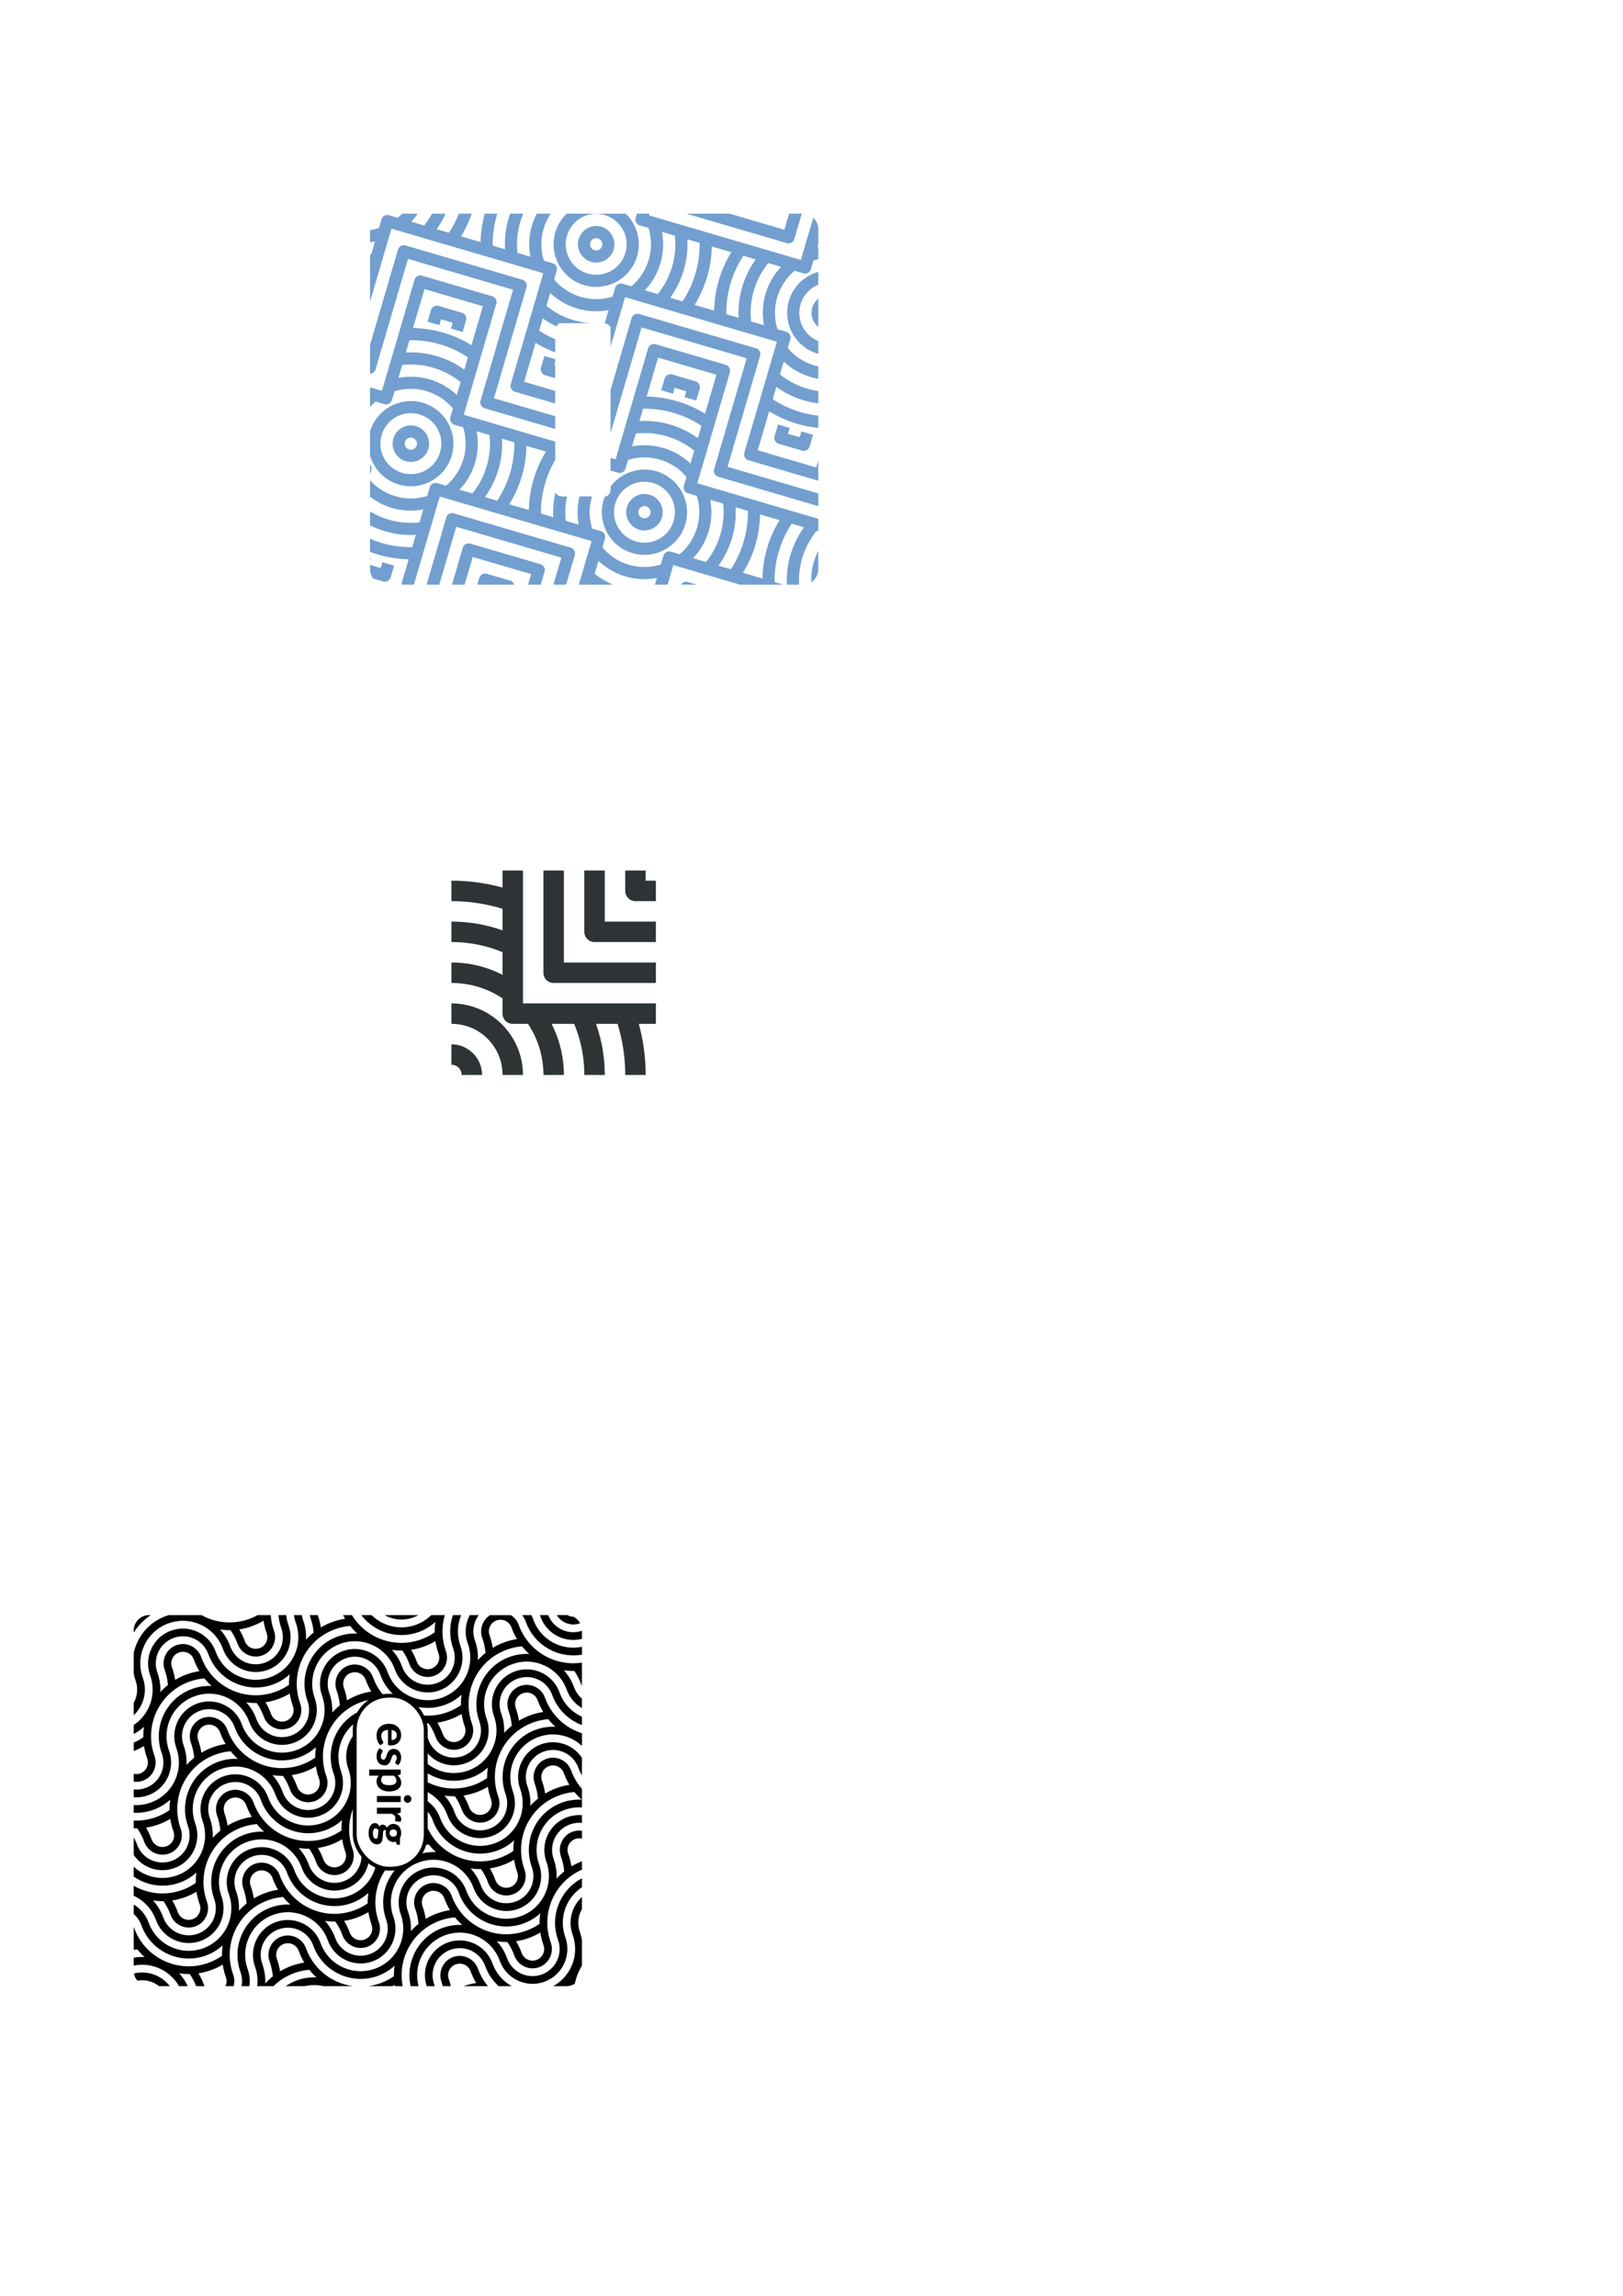 <?xml version="1.0" encoding="UTF-8" standalone="no"?>
<!-- Created with Inkscape (http://www.inkscape.org/) -->

<svg
   sodipodi:docname="pattern.svg"
   xml:space="preserve"
   id="svg5"
   version="1.1"
   viewBox="0 0 210 297"
   height="1122.52"
   width="793.701"
   inkscape:version="1.2.2 (b0a8486541, 2022-12-01)"
   xmlns:inkscape="http://www.inkscape.org/namespaces/inkscape"
   xmlns:sodipodi="http://sodipodi.sourceforge.net/DTD/sodipodi-0.dtd"
   xmlns:xlink="http://www.w3.org/1999/xlink"
   xmlns="http://www.w3.org/2000/svg"
   xmlns:svg="http://www.w3.org/2000/svg"><sodipodi:namedview
     id="namedview7"
     pagecolor="#ffffff"
     bordercolor="#666666"
     borderopacity="1.0"
     inkscape:showpageshadow="false"
     inkscape:pageopacity="0.0"
     inkscape:pagecheckerboard="0"
     inkscape:deskcolor="#d1d1d1"
     inkscape:document-units="mm"
     showgrid="true"
     showborder="false"
     inkscape:zoom="2.2455458"
     inkscape:cx="182.80634"
     inkscape:cy="408.8093"
     inkscape:window-width="1884"
     inkscape:window-height="999"
     inkscape:window-x="0"
     inkscape:window-y="0"
     inkscape:window-maximized="0"
     inkscape:current-layer="layer1"><inkscape:grid
       type="xygrid"
       id="grid3613"
       units="px"
       spacingx="26.458"
       spacingy="26.458"
       originx="0"
       originy="0"
       enabled="false" /></sodipodi:namedview><defs
     id="defs2"><inkscape:path-effect
       effect="offset"
       id="path-effect55323"
       is_visible="true"
       lpeversion="1.2"
       linejoin_type="round"
       unit="mm"
       offset="0.7"
       miter_limit="4"
       attempt_force_join="false"
       update_on_knot_move="true" /><inkscape:path-effect
       effect="offset"
       id="path-effect55316"
       is_visible="true"
       lpeversion="1.2"
       linejoin_type="miter"
       unit="mm"
       offset="0.533"
       miter_limit="4"
       attempt_force_join="false"
       update_on_knot_move="true" /><linearGradient
       id="linearGradient43860"
       inkscape:swatch="solid"><stop
         style="stop-color:#a40000;stop-opacity:1;"
         offset="0"
         id="stop43858" /></linearGradient><pattern
       inkscape:collect="always"
       xlink:href="#pattern29833"
       id="pattern31992"
       patternTransform="matrix(0.13,-0.009,-0.009,-0.132,265.536,315.58)" /><inkscape:path-effect
       effect="knot"
       id="path-effect2522"
       is_visible="true"
       lpeversion="1"
       switcher_size="15"
       interruption_width="3"
       prop_to_stroke_width="true"
       add_stroke_width="inkscape_1.0_and_up"
       both="false"
       inverse_width="false"
       add_other_stroke_width="inkscape_1.0_and_up"
       crossing_points_vector="22.589 | 133.168 | 0 | 3 | 0 | 0 | 0 | 0 | 1 | 61.508 | 87.39 | 0 | 1 | 1 | 1 | 1.248 | 0.898 | 1 | 73.924 | 92.615 | 0 | 2 | 2 | 1 | 1.496 | 0.795 | 1 | 37.72 | 133.168 | 1 | 4 | 0 | 0 | 0 | 0 | 1 | 76.639 | 87.39 | 1 | 2 | 2 | 2 | 1.248 | 0.898 | 1 | 52.851 | 133.168 | 2 | 5 | 0 | 0 | 1.7306588e-15 | 3.9412917e-15 | 1 | 49.092 | 184.172 | 3 | 6 | 0 | 1 | 1 | 1 | 1 | 49.092 | 184.172 | 3 | 6 | 1 | 2 | 1 | 1 | 1 | 61.508 | 178.947 | 3 | 4 | 3 | 1 | 1.248 | 0.898 | 1 | 73.924 | 173.722 | 3 | 5 | 4 | 1 | 1.496 | 0.795 | 1 | 49.092 | 184.172 | 3 | 6 | 0 | 0 | 1 | 1 | 1 | 49.092 | 184.172 | 3 | 6 | 2 | 3 | 1 | 1 | 1 | 64.223 | 184.172 | 4 | 7 | 0 | 2 | 1 | 1 | 1 | 64.223 | 184.172 | 4 | 7 | 2 | 3 | 1 | 1 | 1 | 76.639 | 178.947 | 4 | 5 | 5 | 2 | 1.248 | 0.898 | 1 | 64.223 | 184.172 | 4 | 7 | 3 | 1 | 1 | 1 | 1 | 64.223 | 184.172 | 4 | 7 | 4 | 4 | 1 | 1 | 1 | 79.354 | 184.172 | 5 | 8 | 3 | 3 | 1 | 1 | 1 | 79.354 | 184.172 | 5 | 8 | 0 | 4 | 1 | 1 | 1 | 79.354 | 184.172 | 5 | 8 | 4 | 2 | 1 | 1 | 1 | 79.354 | 184.172 | 5 | 8 | 5 | 5 | 1 | 1 | 1 | 61.508 | 189.398 | 6 | 7 | 4 | 0 | 1.248 | 0.898 | 1 | 73.924 | 194.623 | 6 | 8 | 5 | 0 | 1.496 | 0.795 | 1 | 76.639 | 189.398 | 7 | 8 | 5 | 1 | 1.248 | 0.898 | 1" /><inkscape:path-effect
       effect="tiling"
       id="path-effect2520"
       is_visible="true"
       lpeversion="1"
       unit="px"
       seed="1;1"
       lpesatellites=""
       num_rows="3"
       num_cols="3"
       gapx="-218.815"
       gapy="0"
       offset="0"
       offset_type="false"
       scale="0"
       rotate="0"
       mirrorrowsx="false"
       mirrorrowsy="true"
       mirrorcolsx="false"
       mirrorcolsy="false"
       mirrortrans="false"
       shrink_interp="false"
       split_items="false"
       link_styles="false"
       interpolate_scalex="false"
       interpolate_scaley="true"
       interpolate_rotatex="false"
       interpolate_rotatey="true"
       random_scale="false"
       random_rotate="false"
       random_gap_y="false"
       random_gap_x="false"
       transformorigin="" /><inkscape:path-effect
       effect="knot"
       id="path-effect2516"
       is_visible="true"
       lpeversion="1"
       switcher_size="3"
       interruption_width="3"
       prop_to_stroke_width="true"
       add_stroke_width="inkscape_1.0_and_up"
       both="false"
       inverse_width="false"
       add_other_stroke_width="inkscape_1.0_and_up"
       crossing_points_vector="45.598 | 87.27 | 0 | 0 | 1 | 4 | 0.398 | 2.186 | 1 | 41.327 | 84.796 | 0 | 0 | 0 | 7 | 0.345 | 3.673 | 1 | 70.628 | 105.931 | 0 | 4 | 2 | 3 | 0.733 | 1.439 | 1 | 54.594 | 111.356 | 0 | 4 | 3 | 2 | 1.439 | 0.733 | 1 | 46.835 | 82.94 | 0 | 0 | 5 | 6 | 2.286 | 3.6 | 1 | 94.677 | 87.27 | 1 | 1 | 1 | 4 | 0.398 | 2.186 | 1 | 90.406 | 84.796 | 1 | 1 | 0 | 7 | 0.345 | 3.673 | 1 | 119.707 | 105.931 | 1 | 5 | 2 | 3 | 0.733 | 1.439 | 1 | 103.673 | 111.356 | 1 | 5 | 3 | 2 | 1.439 | 0.733 | 1 | 95.914 | 82.94 | 1 | 1 | 5 | 6 | 2.286 | 3.6 | 1 | 143.756 | 87.27 | 2 | 2 | 1 | 4 | 0.398 | 2.186 | 1 | 139.485 | 84.796 | 2 | 2 | 0 | 7 | 0.345 | 3.673 | 1 | 168.786 | 105.931 | 2 | 6 | 2 | 3 | 0.733 | 1.439 | 1 | 152.752 | 111.356 | 2 | 6 | 3 | 2 | 1.439 | 0.733 | 1 | 144.993 | 82.94 | 2 | 2 | 5 | 6 | 2.286 | 3.6 | 1 | 192.835 | 87.27 | 3 | 3 | 1 | 4 | 0.398 | 2.186 | 1 | 188.564 | 84.796 | 3 | 3 | 0 | 7 | 0.345 | 3.673 | 1 | 217.865 | 105.931 | 3 | 7 | 2 | 3 | 0.733 | 1.439 | 1 | 201.831 | 111.356 | 3 | 7 | 3 | 2 | 1.439 | 0.733 | 1 | 194.072 | 82.94 | 3 | 3 | 5 | 6 | 2.286 | 3.6 | 1 | 79.624 | 130.017 | 4 | 4 | 1 | 4 | 0.398 | 2.186 | 1 | 83.896 | 132.49 | 4 | 4 | 0 | 9 | 0.345 | 3.673 | 1 | 78.388 | 134.346 | 4 | 4 | 5 | 8 | 2.286 | 3.6 | 1 | 65.413 | 149.597 | 4 | 8 | 6 | 7 | 2.776 | 3.336 | 1 | 59.809 | 143.832 | 4 | 8 | 7 | 6 | 3.336 | 2.776 | 1 | 128.703 | 130.017 | 5 | 5 | 1 | 4 | 0.398 | 2.186 | 1 | 132.975 | 132.49 | 5 | 5 | 0 | 9 | 0.345 | 3.673 | 1 | 127.467 | 134.346 | 5 | 5 | 5 | 8 | 2.286 | 3.6 | 1 | 114.492 | 149.597 | 5 | 9 | 6 | 7 | 2.776 | 3.336 | 1 | 108.889 | 143.832 | 5 | 9 | 7 | 6 | 3.336 | 2.776 | 1 | 177.782 | 130.017 | 6 | 6 | 1 | 4 | 0.398 | 2.186 | 1 | 182.054 | 132.49 | 6 | 6 | 0 | 9 | 0.345 | 3.673 | 1 | 176.546 | 134.346 | 6 | 6 | 5 | 8 | 2.286 | 3.6 | 1 | 163.571 | 149.597 | 6 | 10 | 6 | 7 | 2.776 | 3.336 | 1 | 157.968 | 143.832 | 6 | 10 | 7 | 6 | 3.336 | 2.776 | 1 | 226.861 | 130.017 | 7 | 7 | 1 | 4 | 0.398 | 2.186 | 1 | 231.133 | 132.49 | 7 | 7 | 0 | 9 | 0.345 | 3.673 | 1 | 225.625 | 134.346 | 7 | 7 | 5 | 8 | 2.286 | 3.6 | 1 | 212.65 | 149.597 | 7 | 11 | 6 | 7 | 2.776 | 3.336 | 1 | 207.047 | 143.832 | 7 | 11 | 7 | 6 | 3.336 | 2.776 | 1 | 45.598 | 163.413 | 8 | 8 | 1 | 4 | 0.398 | 2.186 | 1 | 41.327 | 160.94 | 8 | 8 | 0 | 9 | 0.345 | 3.673 | 1 | 70.628 | 182.074 | 8 | 12 | 2 | 3 | 0.733 | 1.439 | 1 | 54.594 | 187.499 | 8 | 12 | 3 | 2 | 1.439 | 0.733 | 1 | 46.835 | 159.083 | 8 | 8 | 5 | 8 | 2.286 | 3.6 | 1 | 94.677 | 163.413 | 9 | 9 | 1 | 4 | 0.398 | 2.186 | 1 | 90.406 | 160.94 | 9 | 9 | 0 | 9 | 0.345 | 3.673 | 1 | 119.707 | 182.074 | 9 | 13 | 2 | 3 | 0.733 | 1.439 | 1 | 103.673 | 187.499 | 9 | 13 | 3 | 2 | 1.439 | 0.733 | 1 | 95.914 | 159.083 | 9 | 9 | 5 | 8 | 2.286 | 3.6 | 1 | 143.756 | 163.413 | 10 | 10 | 1 | 4 | 0.398 | 2.186 | 1 | 139.485 | 160.94 | 10 | 10 | 0 | 9 | 0.345 | 3.673 | 1 | 168.786 | 182.074 | 10 | 14 | 2 | 3 | 0.733 | 1.439 | 1 | 152.752 | 187.499 | 10 | 14 | 3 | 2 | 1.439 | 0.733 | 1 | 144.993 | 159.083 | 10 | 10 | 5 | 8 | 2.286 | 3.6 | 1 | 192.835 | 163.413 | 11 | 11 | 1 | 4 | 0.398 | 2.186 | 1 | 188.564 | 160.94 | 11 | 11 | 0 | 9 | 0.345 | 3.673 | 1 | 217.865 | 182.074 | 11 | 15 | 2 | 3 | 0.733 | 1.439 | 1 | 201.831 | 187.499 | 11 | 15 | 3 | 2 | 1.439 | 0.733 | 1 | 194.072 | 159.083 | 11 | 11 | 5 | 8 | 2.286 | 3.6 | 1 | 79.624 | 206.16 | 12 | 12 | 1 | 4 | 0.398 | 2.186 | 1 | 83.896 | 208.633 | 12 | 12 | 0 | 7 | 0.345 | 3.673 | 1 | 78.388 | 210.489 | 12 | 12 | 5 | 6 | 2.286 | 3.6 | 1 | 128.703 | 206.16 | 13 | 13 | 1 | 4 | 0.398 | 2.186 | 1 | 132.975 | 208.633 | 13 | 13 | 0 | 7 | 0.345 | 3.673 | 1 | 127.467 | 210.489 | 13 | 13 | 5 | 6 | 2.286 | 3.6 | 1 | 177.782 | 206.16 | 14 | 14 | 1 | 4 | 0.398 | 2.186 | 1 | 182.054 | 208.633 | 14 | 14 | 0 | 7 | 0.345 | 3.673 | 1 | 176.546 | 210.489 | 14 | 14 | 5 | 6 | 2.286 | 3.6 | 1 | 226.861 | 206.16 | 15 | 15 | 1 | 4 | 0.398 | 2.186 | 1 | 231.133 | 208.633 | 15 | 15 | 0 | 7 | 0.345 | 3.673 | 1 | 225.625 | 210.489 | 15 | 15 | 5 | 6 | 2.286 | 3.6 | 1" /><inkscape:path-effect
       effect="tiling"
       id="path-effect2514"
       is_visible="true"
       lpeversion="1"
       unit="px"
       seed="1;1"
       lpesatellites=""
       num_rows="4"
       num_cols="4"
       gapx="0"
       gapy="-37.103"
       offset="50"
       offset_type="false"
       scale="0"
       rotate="0"
       mirrorrowsx="true"
       mirrorrowsy="true"
       mirrorcolsx="false"
       mirrorcolsy="false"
       mirrortrans="false"
       shrink_interp="false"
       split_items="false"
       link_styles="false"
       interpolate_scalex="false"
       interpolate_scaley="true"
       interpolate_rotatex="false"
       interpolate_rotatey="true"
       random_scale="false"
       random_rotate="false"
       random_gap_y="false"
       random_gap_x="false"
       transformorigin="" /><inkscape:path-effect
       effect="tiling"
       id="path-effect355"
       is_visible="true"
       lpeversion="1"
       unit="px"
       seed="1;1"
       lpesatellites=""
       num_rows="3"
       num_cols="3"
       gapx="0"
       gapy="-123.294"
       offset="0"
       offset_type="false"
       scale="0"
       rotate="0"
       mirrorrowsx="true"
       mirrorrowsy="false"
       mirrorcolsx="false"
       mirrorcolsy="false"
       mirrortrans="false"
       shrink_interp="false"
       split_items="false"
       link_styles="false"
       interpolate_scalex="false"
       interpolate_scaley="true"
       interpolate_rotatex="false"
       interpolate_rotatey="true"
       random_scale="false"
       random_rotate="false"
       random_gap_y="false"
       random_gap_x="false"
       transformorigin="" /><pattern
       patternUnits="userSpaceOnUse"
       width="1000"
       height="999.998"
       patternTransform="translate(0,200)"
       id="pattern29833"><path
         id="path27626"
         style="color:#000000;fill:#000000;stroke-width:3.78;stroke-linecap:square;stroke-linejoin:round;-inkscape-stroke:none"
         d="M 575,0 V 0.002 C 575,41.719 541.718,75.001 500.002,75.002 V 125 C 568.74,124.999 625.002,68.74 625.002,0.002 L 625.004,0 Z M 675,0 V 0.002 C 675,96.947 596.946,174.997 500.002,174.998 v 50.004 C 623.968,225.001 725,123.969 725,0.002 V 0 Z M 775.004,0 V 0.002 C 775.004,152.175 652.174,274.999 500.002,275 v 49.998 c 44.309,-1.9e-4 86.566,-8.929 125.09,-25.062 -10.628,19.843 -19.73,40.62 -27.141,62.18 -31.215,8.401 -64.049,12.887 -97.951,12.887 v -0.002 h -0.002 c -207.401,0 -374.999,-167.597 -375,-374.998 H 75 C 75,28.47 77.835,56.283 83.193,83.195 56.285,77.828 28.47,74.998 0.002,74.998 H 0 v 50.004 h 0.002 c 33.904,0 66.74,4.487 97.957,12.889 7.41,21.558 16.508,42.333 27.135,62.174 C 86.57,183.93 44.312,175 0.002,175 H 0 v 49.998 H 0.002 C 152.175,224.998 274.999,347.827 275,500 h -0.002 c 0.001,123.966 101.033,224.998 225,224.998 H 500 v -49.998 h -0.002 c -96.945,0 -174.995,-78.056 -174.996,-175 h -0.004 c -2.3e-4,-44.309 -8.929,-86.568 -25.062,-125.092 19.843,10.628 40.62,19.73 62.18,27.141 8.401,31.215 12.887,64.049 12.887,97.951 H 375 c 10e-4,68.738 56.26,125.002 124.998,125.002 h 0.002 v -50.004 h -0.002 c -41.717,0 -74.999,-33.282 -75,-74.998 h 0.002 c -1.1e-4,-28.467 -2.829,-56.28 -8.195,-83.187 26.912,5.358 54.725,8.191 83.193,8.191 h 0.002 v -0.004 c 28.467,-1.2e-4 56.28,-2.829 83.187,-8.195 -5.358,26.912 -8.191,54.725 -8.191,83.193 v 0.002 h 0.004 c 0,41.717 -33.282,74.999 -74.998,75 v 49.998 c 68.738,-10e-4 125,-56.26 125,-124.998 l 0.002,-0.002 h -0.004 c 0,-207.401 167.597,-374.999 374.998,-375 L 1000,75 c -28.468,1.13e-4 -56.281,2.835 -83.193,8.193 5.367,-26.909 8.197,-54.724 8.197,-83.191 V 0 h -50.004 v 0.002 c 0,33.904 -4.489,66.74 -12.891,97.957 -21.558,7.41 -42.333,16.509 -62.174,27.135 C 816.07,86.57 825,44.312 825,0.002 V 0 Z M 175.002,0.002 C 175.003,179.197 320.803,325.002 499.998,325.002 h 0.002 v -49.998 h -0.002 C 347.825,275.004 225.001,152.175 225,0.002 Z m 99.996,0 c 0.001,123.966 101.033,224.998 225,224.998 h 0.002 v -49.998 h -0.002 c -96.945,0 -174.995,-78.056 -174.996,-175 z m 100.002,0 C 375.001,68.74 431.26,125.004 499.998,125.004 h 0.002 V 75 h -0.002 c -41.717,0 -74.999,-33.282 -75,-74.998 z M 1000,175.002 c -179.195,0.001 -325.002,145.801 -325.002,324.996 v 0.002 H 675 c 0,96.945 -78.054,174.995 -174.998,174.996 v 50.004 c 123.966,-10e-4 224.998,-101.033 224.998,-225 v -0.002 h -0.004 c 0,-152.173 122.831,-274.997 275.004,-274.998 z m 0,99.996 c -123.966,10e-4 -225,101.033 -225,225 v 0.002 h 0.004 c 0,152.173 -122.829,274.997 -275.002,274.998 v 49.998 c 44.309,-1.9e-4 86.566,-8.929 125.09,-25.062 -10.628,19.843 -19.73,40.62 -27.141,62.18 -31.215,8.401 -64.049,12.887 -97.951,12.887 v -0.002 h -0.002 c -207.401,0 -374.999,-167.597 -375,-374.998 H 125 C 124.999,431.262 68.74,374.998 0.002,374.998 H 0 v 50.004 h 0.002 c 41.717,0 74.999,33.282 75,74.998 H 75 c 1.13e-4,28.468 2.835,56.281 8.193,83.193 C 56.285,577.826 28.47,574.996 0.002,574.996 H 0 V 625 h 0.002 c 33.904,0 66.74,4.487 97.957,12.889 7.41,21.558 16.508,42.333 27.135,62.174 C 86.57,683.928 44.312,674.998 0.002,674.998 H 0 v 49.998 H 0.002 C 152.175,724.996 274.999,847.825 275,999.998 h 49.998 c -2.3e-4,-44.309 -8.929,-86.568 -25.062,-125.092 19.843,10.628 40.62,19.73 62.18,27.141 8.401,31.215 12.887,64.049 12.887,97.951 h 49.998 c -1.1e-4,-28.467 -2.829,-56.28 -8.195,-83.187 26.912,5.358 54.725,8.191 83.193,8.191 h 0.002 v -0.004 c 28.467,-1.1e-4 56.28,-2.829 83.187,-8.195 -5.358,26.912 -8.191,54.725 -8.191,83.193 v 0.002 h 50.004 v -0.002 c 0,-207.401 167.597,-374.999 374.998,-375 l 0.002,-49.998 c -28.468,1.1e-4 -56.281,2.835 -83.193,8.193 5.367,-26.909 8.197,-54.724 8.197,-83.191 v -0.002 h -0.004 c 0,-41.717 33.284,-74.999 75,-75 v -49.998 c -68.738,0.001 -125.004,56.26 -125.004,124.998 v 0.002 h 0.004 c 0,33.904 -4.489,66.74 -12.891,97.957 -21.558,7.41 -42.333,16.509 -62.174,27.135 C 816.07,586.568 825,544.31 825,500 v -0.002 h -0.002 c 0,-96.945 78.056,-174.995 175,-174.996 z M 0,275.002 V 325 H 0.002 C 96.947,325 174.997,403.056 174.998,500 h 0.004 c 0.001,179.195 145.801,325 324.996,325 h 0.002 v -49.998 h -0.002 C 347.825,775.002 225.001,652.173 225,500 h 0.002 C 225.001,376.034 123.969,275.002 0.002,275.002 Z m 1000,399.998 c -179.195,10e-4 -325.002,145.801 -325.002,324.996 v 0.002 h 49.998 v -0.002 c 0,-152.173 122.831,-274.997 275.004,-274.998 z m 0,99.996 c -123.966,10e-4 -225,101.033 -225,225 v 0.002 h 49.998 v -0.002 c 0,-96.945 78.056,-174.995 175,-174.996 z M 0,775 v 49.998 h 0.002 c 96.945,0 174.995,78.056 174.996,175 h 50.004 C 225.001,876.032 123.969,775 0.002,775 Z m 0,99.996 V 925 H 0.002 C 41.719,925 75.001,958.282 75.002,999.998 H 125 C 124.999,931.26 68.74,874.996 0.002,874.996 Z m 1000,0.002 c -68.738,10e-4 -125.004,56.26 -125.004,124.998 v 0.002 h 50.004 v -0.002 c 0,-41.717 33.284,-74.999 75,-75 z" /></pattern></defs><g
     inkscape:label="Layer 1"
     inkscape:groupmode="layer"
     id="layer1"><path
       id="rect31990"
       style="fill:url(#pattern31992);fill-opacity:1;stroke:#000000;stroke-width:7;stroke-linecap:square;stroke-linejoin:round;stroke-dasharray:none"
       d="m -395.422,-29.86 c -43.156,0 -77.9,34.743 -77.9,77.9 V 252.575 c 0,43.156 34.743,77.9 77.9,77.9 h 172.165 c 43.156,0 77.899,-34.743 77.899,-77.9 V 48.04 c 0,-43.156 -34.743,-77.9 -77.899,-77.9 z M -407.686,93.79 h 143.308 c 5.133,0 9.265,4.132 9.265,9.265 v 75.257 c 0,5.133 -4.132,9.265 -9.265,9.265 H -407.686 c -5.133,0 -9.265,-4.132 -9.265,-9.265 v -75.257 c 0,-5.133 4.132,-9.265 9.265,-9.265 z"
       sodipodi:nodetypes="ssssssssssssssssss" /><g
       style="fill:#000000;fill-opacity:1;stroke:#000000;stroke-linecap:round;stroke-linejoin:round;stroke-opacity:1"
       id="g43456"
       transform="translate(26.433,24.433)" /><path
       id="path65668"
       style="color:#000000;fill:#000000;stroke-width:3.78;stroke-linecap:square;stroke-linejoin:round;-inkscape-stroke:none"
       d="m 19.301,208.939 c -1.105,0 -2,0.896 -2,2 v 0.264 c 0.557,-0.89 1.303,-1.665 2.207,-2.264 z m 2.565,0 c -0.135,0.039 -0.271,0.075 -0.406,0.124 v 5.2e-4 c -2.202,0.793 -3.709,2.66 -4.159,4.798 v 2.668 c 0.061,0.29 0.136,0.579 0.239,0.866 0.359,0.997 0.239,2.045 -0.239,2.899 v 1.597 c 1.285,-1.193 1.811,-3.085 1.181,-4.835 h -5.17e-4 c -1.033,-2.868 0.449,-6.017 3.318,-7.05 2.868,-1.033 6.017,0.449 7.05,3.318 0.841,2.337 3.431,3.555 5.768,2.714 2.337,-0.841 3.556,-3.431 2.715,-5.768 h -5.16e-4 c -0.158,-0.44 -0.251,-0.886 -0.295,-1.33 h -1.003 c 0.046,0.558 0.158,1.118 0.356,1.669 0.658,1.827 -0.284,3.828 -2.111,4.486 v 5.2e-4 c -1.827,0.658 -3.828,-0.284 -4.486,-2.111 -0.301,-0.835 -0.756,-1.571 -1.321,-2.187 0.446,0.066 0.899,0.096 1.356,0.089 0.37,0.531 0.678,1.12 0.908,1.759 0.467,1.296 1.909,1.974 3.204,1.508 1.296,-0.467 1.974,-1.909 1.508,-3.205 -0.239,-0.664 -0.371,-1.338 -0.42,-2.008 h -1.688 c -0.347,0.192 -0.711,0.362 -1.097,0.501 -2.123,0.764 -4.357,0.511 -6.184,-0.501 z m 16.178,0 c 0.04,0.332 0.113,0.664 0.23,0.991 h 5.16e-4 c 1.033,2.868 -0.449,6.017 -3.318,7.05 -2.868,1.033 -6.017,-0.449 -7.05,-3.317 -0.841,-2.337 -3.431,-3.556 -5.768,-2.715 -2.337,0.841 -3.556,3.431 -2.715,5.768 h 5.17e-4 c 0.877,2.436 -0.064,5.07 -2.124,6.442 v 1.163 c 0.488,-0.26 0.938,-0.571 1.333,-0.934 -0.066,0.446 -0.096,0.899 -0.089,1.356 -0.385,0.268 -0.801,0.502 -1.244,0.699 v 1.083 c 0.471,-0.181 0.918,-0.398 1.337,-0.651 0.082,0.544 0.217,1.087 0.41,1.624 0.283,0.786 -0.118,1.64 -0.904,1.923 -0.282,0.102 -0.572,0.112 -0.842,0.051 v 1.014 c 0.387,0.053 0.791,0.018 1.181,-0.122 1.296,-0.467 1.974,-1.909 1.508,-3.204 -1.408,-3.909 0.614,-8.206 4.524,-9.614 0.639,-0.23 1.289,-0.368 1.934,-0.422 0.286,0.356 0.598,0.686 0.933,0.988 -0.836,-0.043 -1.693,0.076 -2.528,0.377 -3.378,1.216 -5.137,4.954 -3.921,8.332 0.658,1.827 -0.284,3.829 -2.111,4.487 l 0.34,0.943 c 2.337,-0.841 3.555,-3.431 2.714,-5.768 v -5.2e-4 c -1.033,-2.868 0.449,-6.017 3.318,-7.05 2.868,-1.033 6.017,0.449 7.05,3.317 l 0.943,-0.339 c -0.301,-0.835 -0.756,-1.571 -1.321,-2.188 0.446,0.066 0.9,0.096 1.357,0.089 0.37,0.531 0.677,1.12 0.907,1.759 l 0.943,-0.34 c -0.193,-0.537 -0.436,-1.041 -0.719,-1.512 0.544,-0.082 1.088,-0.217 1.624,-0.41 0.537,-0.193 1.041,-0.436 1.512,-0.719 0.082,0.544 0.217,1.088 0.41,1.624 0.283,0.786 -0.118,1.639 -0.904,1.922 l 0.339,0.943 c 1.296,-0.467 1.974,-1.909 1.508,-3.204 -1.408,-3.909 0.614,-8.206 4.524,-9.614 l 5.17e-4,5.2e-4 c 0.639,-0.23 1.288,-0.368 1.934,-0.422 0.286,0.356 0.598,0.686 0.933,0.988 -0.836,-0.043 -1.693,0.076 -2.528,0.377 v -5.1e-4 c -3.378,1.216 -5.137,4.954 -3.921,8.332 0.658,1.827 -0.284,3.829 -2.111,4.487 -1.827,0.658 -3.829,-0.284 -4.487,-2.111 l -0.943,0.34 c 0.841,2.337 3.431,3.555 5.768,2.714 2.337,-0.841 3.556,-3.431 2.715,-5.768 -1.033,-2.868 0.449,-6.017 3.318,-7.05 2.868,-1.033 6.017,0.449 7.05,3.318 0.841,2.337 3.431,3.556 5.768,2.715 l -0.339,-0.943 c -1.827,0.658 -3.829,-0.284 -4.487,-2.111 -0.301,-0.835 -0.756,-1.571 -1.321,-2.188 0.446,0.066 0.9,0.096 1.357,0.089 0.37,0.531 0.677,1.12 0.907,1.759 0.467,1.296 1.909,1.974 3.204,1.508 1.296,-0.467 1.974,-1.909 1.508,-3.204 -0.561,-1.558 -0.569,-3.174 -0.139,-4.647 h -1.752 c -0.55,0.539 -1.218,0.976 -1.992,1.254 -2.061,0.742 -4.262,0.181 -5.723,-1.254 h -1.335 c 1.675,2.21 4.655,3.184 7.397,2.197 h 5.17e-4 c 0.835,-0.301 1.571,-0.756 2.187,-1.321 -0.066,0.446 -0.096,0.899 -0.089,1.356 -0.531,0.37 -1.12,0.678 -1.759,0.908 -3.417,1.23 -7.129,-0.16 -8.95,-3.139 h -1.146 c 0.083,0.159 0.168,0.315 0.259,0.467 -0.544,0.082 -1.087,0.217 -1.624,0.41 v -5.2e-4 c -0.537,0.193 -1.042,0.436 -1.513,0.719 -0.08,-0.534 -0.213,-1.069 -0.401,-1.596 h -1.039 c 0.023,0.104 0.05,0.209 0.087,0.312 0.23,0.639 0.368,1.289 0.422,1.934 -0.356,0.286 -0.686,0.598 -0.988,0.933 0.043,-0.836 -0.076,-1.693 -0.377,-2.528 -0.078,-0.215 -0.131,-0.433 -0.165,-0.651 z m 18.478,8.794 0.34,0.943 c 2.337,-0.841 3.555,-3.431 2.714,-5.768 v -5.1e-4 c -0.484,-1.344 -0.41,-2.748 0.095,-3.968 h -1.067 c -0.463,1.352 -0.491,2.862 0.029,4.308 0.658,1.827 -0.284,3.829 -2.111,4.487 z m -19.19,5.844 -0.34,-0.943 c -0.786,0.283 -1.639,-0.118 -1.922,-0.904 l -0.943,0.339 c 0.467,1.296 1.909,1.974 3.204,1.508 z m -18.51,7.729 c -0.505,0.182 -1.022,0.237 -1.521,0.19 v 1.003 c 0.613,0.047 1.245,-0.029 1.86,-0.25 z m 30.925,-22.367 c 1.1,0.613 2.447,0.77 3.721,0.312 0.236,-0.085 0.458,-0.193 0.671,-0.312 z m 11.034,0 c -0.572,1.083 -0.709,2.39 -0.263,3.629 1.033,2.868 -0.449,6.017 -3.318,7.05 v 5.1e-4 c -2.868,1.033 -6.017,-0.449 -7.05,-3.318 h 5.16e-4 c -0.841,-2.337 -3.431,-3.556 -5.768,-2.715 h -5.17e-4 c -2.337,0.841 -3.555,3.431 -2.714,5.768 1.033,2.868 -0.449,6.017 -3.318,7.05 -2.868,1.033 -6.017,-0.449 -7.05,-3.318 h 5.17e-4 c -0.841,-2.337 -3.432,-3.555 -5.769,-2.714 -2.337,0.841 -3.555,3.431 -2.714,5.768 1.033,2.868 -0.449,6.017 -3.318,7.05 v 5.2e-4 c -0.728,0.262 -1.474,0.361 -2.199,0.318 v 1 c 0.839,0.044 1.7,-0.074 2.539,-0.376 0.835,-0.301 1.571,-0.756 2.188,-1.321 -0.066,0.446 -0.097,0.9 -0.09,1.357 -0.531,0.37 -1.12,0.677 -1.759,0.907 -0.952,0.343 -1.927,0.479 -2.878,0.437 v 0.997 c 0.154,0.006 0.308,0.014 0.463,0.012 0.37,0.531 0.677,1.12 0.907,1.759 0.467,1.296 1.909,1.974 3.205,1.508 1.296,-0.467 1.974,-1.909 1.508,-3.204 -1.408,-3.909 0.614,-8.206 4.524,-9.613 0.639,-0.23 1.288,-0.369 1.934,-0.422 0.286,0.356 0.598,0.686 0.933,0.988 -0.836,-0.043 -1.693,0.075 -2.528,0.376 -3.378,1.216 -5.137,4.954 -3.921,8.332 v 5.2e-4 c 0.658,1.827 -0.284,3.828 -2.111,4.486 -1.827,0.658 -3.828,-0.284 -4.486,-2.111 -0.118,-0.327 -0.265,-0.634 -0.428,-0.93 v 2.269 c 1.129,1.662 3.279,2.425 5.253,1.714 2.337,-0.841 3.555,-3.431 2.714,-5.768 -1.033,-2.868 0.449,-6.017 3.318,-7.05 2.868,-1.033 6.017,0.449 7.05,3.318 0.841,2.337 3.431,3.555 5.768,2.714 2.337,-0.841 3.555,-3.431 2.714,-5.768 -0.841,-2.337 -0.014,-4.86 1.873,-6.273 0.117,-0.557 0.338,-1.074 0.643,-1.531 -3.072,1.378 -4.617,4.923 -3.458,8.143 0.658,1.827 -0.284,3.828 -2.111,4.486 v 5.2e-4 c -1.827,0.658 -3.829,-0.284 -4.487,-2.111 -0.301,-0.835 -0.756,-1.571 -1.321,-2.188 0.446,0.066 0.9,0.097 1.357,0.09 0.37,0.531 0.677,1.12 0.907,1.759 0.467,1.296 1.909,1.974 3.204,1.508 h 5.17e-4 c 1.296,-0.467 1.974,-1.909 1.508,-3.205 h -5.17e-4 c -1.408,-3.909 0.614,-8.206 4.524,-9.613 l -0.339,-0.943 c -0.537,0.193 -1.042,0.435 -1.513,0.719 -0.082,-0.544 -0.217,-1.087 -0.41,-1.624 -0.283,-0.786 0.119,-1.64 0.905,-1.923 v 5.2e-4 c 0.147,-0.053 0.298,-0.082 0.445,-0.089 0.641,-0.03 1.247,0.355 1.477,0.994 0.193,0.537 0.435,1.042 0.719,1.513 -0.544,0.082 -1.087,0.217 -1.624,0.41 l 0.34,0.943 c 0.537,-0.193 1.08,-0.318 1.623,-0.386 0.408,-0.196 0.852,-0.33 1.32,-0.392 -0.609,-0.691 -1.103,-1.506 -1.435,-2.427 -0.467,-1.296 -1.909,-1.974 -3.204,-1.508 l 0.249,0.693 -0.25,-0.693 c -1.296,0.467 -1.974,1.909 -1.508,3.204 0.23,0.639 0.369,1.288 0.422,1.934 -0.356,0.286 -0.686,0.599 -0.988,0.934 0.043,-0.836 -0.076,-1.693 -0.377,-2.529 -0.658,-1.827 0.284,-3.828 2.111,-4.486 0.343,-0.123 0.691,-0.191 1.036,-0.206 0.093,-0.004 0.186,-0.005 0.279,-0.002 1.389,0.049 2.67,0.927 3.171,2.319 0.398,1.105 1.067,2.035 1.903,2.746 1.117,0.105 2.109,0.624 2.823,1.404 1.162,0.258 2.406,0.203 3.606,-0.229 0.835,-0.301 1.571,-0.756 2.188,-1.321 -0.066,0.446 -0.097,0.9 -0.09,1.357 -0.531,0.37 -1.12,0.677 -1.759,0.907 -1.058,0.381 -2.145,0.509 -3.195,0.418 0.147,0.321 0.257,0.663 0.324,1.021 0.152,0.006 0.303,0.009 0.456,0.007 0.37,0.531 0.677,1.119 0.907,1.759 0.467,1.296 1.909,1.974 3.205,1.508 1.296,-0.467 1.974,-1.909 1.508,-3.204 -1.408,-3.909 0.614,-8.206 4.524,-9.613 0.639,-0.23 1.288,-0.369 1.934,-0.422 0.286,0.356 0.598,0.686 0.933,0.988 -0.836,-0.043 -1.693,0.075 -2.528,0.376 -3.378,1.216 -5.137,4.954 -3.921,8.332 v 5.1e-4 c 0.658,1.827 -0.284,3.828 -2.111,4.486 -1.827,0.658 -3.828,-0.284 -4.486,-2.111 -0.099,-0.274 -0.215,-0.535 -0.345,-0.787 v 2.251 c 1.149,1.577 3.246,2.283 5.171,1.59 2.337,-0.841 3.555,-3.431 2.714,-5.768 -1.033,-2.868 0.449,-6.017 3.318,-7.05 2.868,-1.033 6.017,0.449 7.05,3.318 0.371,1.032 1.084,1.844 1.965,2.359 v -1.219 c -0.448,-0.383 -0.808,-0.883 -1.023,-1.479 -0.301,-0.835 -0.756,-1.571 -1.321,-2.188 0.446,0.066 0.9,0.097 1.357,0.09 0.37,0.531 0.677,1.12 0.907,1.759 0.024,0.066 0.052,0.129 0.08,0.191 v -3.034 c -3.477,0.529 -6.948,-1.448 -8.186,-4.885 -0.193,-0.537 -0.556,-0.966 -1.005,-1.254 h -2.708 c -0.955,0.618 -1.401,1.837 -1,2.95 v 5.2e-4 c 0.23,0.639 0.369,1.288 0.422,1.934 -0.356,0.286 -0.686,0.598 -0.988,0.933 0.043,-0.836 -0.076,-1.693 -0.376,-2.528 -0.416,-1.155 -0.191,-2.379 0.491,-3.29 z m 6.784,0 c 0.203,0.272 0.372,0.578 0.493,0.915 1.087,3.018 4.186,4.737 7.243,4.203 v -1.019 c -2.648,0.554 -5.357,-0.903 -6.301,-3.523 h 5.2e-4 c -0.072,-0.201 -0.162,-0.391 -0.259,-0.575 z m 2.279,0 c 0.033,0.079 0.07,0.155 0.099,0.236 l 0.655,-0.236 z m 0.754,0 -0.655,0.236 c 0.792,2.201 3.136,3.409 5.358,2.839 v -1.045 c -1.772,0.597 -3.686,-0.295 -4.373,-2.029 h -0.33 z m 1.441,0 c 0.603,1 1.855,1.475 2.993,1.065 0.01,-0.004 0.02,-0.009 0.03,-0.012 -0.026,-0.049 -0.056,-0.096 -0.086,-0.142 v -5.2e-4 c -0.196,-0.3 -0.469,-0.543 -0.792,-0.703 -0.267,0.001 -0.524,-0.07 -0.75,-0.201 -0.044,-0.003 -0.088,-0.007 -0.133,-0.007 z m -7.224,0.598 c 0.596,0.02 1.142,0.396 1.358,0.995 0.193,0.537 0.435,1.042 0.719,1.513 -0.544,0.082 -1.087,0.217 -1.624,0.41 -0.537,0.193 -1.042,0.435 -1.513,0.719 -0.082,-0.544 -0.217,-1.087 -0.41,-1.624 -0.283,-0.786 0.119,-1.64 0.905,-1.923 0.147,-0.053 0.297,-0.082 0.445,-0.089 0.04,-0.002 0.08,-0.002 0.12,-0.001 z m -30.721,0.126 c 0.082,0.544 0.217,1.087 0.41,1.624 0.283,0.786 -0.119,1.64 -0.905,1.923 -0.786,0.283 -1.64,-0.119 -1.923,-0.905 -0.193,-0.537 -0.435,-1.042 -0.719,-1.513 0.544,-0.082 1.087,-0.217 1.624,-0.41 v -5.2e-4 c 0.537,-0.193 1.042,-0.435 1.513,-0.719 z m -10.408,2.017 c 1.43,0.006 2.764,0.893 3.278,2.321 1.216,3.378 4.954,5.137 8.332,3.921 0.835,-0.301 1.571,-0.756 2.188,-1.321 -0.066,0.446 -0.096,0.9 -0.089,1.357 -0.531,0.37 -1.12,0.677 -1.759,0.907 -3.91,1.408 -8.206,-0.614 -9.614,-4.524 -0.467,-1.296 -1.909,-1.974 -3.204,-1.508 -1.296,0.467 -1.974,1.909 -1.508,3.204 0.23,0.639 0.368,1.289 0.422,1.934 -0.356,0.286 -0.686,0.598 -0.988,0.933 0.043,-0.836 -0.076,-1.693 -0.377,-2.528 -0.658,-1.827 0.284,-3.829 2.111,-4.487 0.4,-0.144 0.808,-0.211 1.208,-0.21 z m 32.651,0.621 c 0.082,0.544 0.217,1.087 0.41,1.624 0.283,0.786 -0.118,1.64 -0.904,1.923 -0.786,0.283 -1.64,-0.119 -1.923,-0.905 -0.193,-0.537 -0.435,-1.042 -0.719,-1.513 0.544,-0.082 1.087,-0.217 1.624,-0.41 v -5.1e-4 c 0.537,-0.193 1.042,-0.435 1.513,-0.719 z m -32.616,1.383 c 0.596,0.02 1.142,0.396 1.358,0.995 v 5.1e-4 c 0.193,0.537 0.435,1.042 0.719,1.513 -0.544,0.082 -1.087,0.217 -1.624,0.41 -0.537,0.193 -1.042,0.436 -1.513,0.719 -0.082,-0.544 -0.217,-1.088 -0.41,-1.624 -0.283,-0.786 0.119,-1.639 0.905,-1.922 0.147,-0.053 0.297,-0.083 0.445,-0.089 0.04,-0.002 0.08,-0.002 0.12,-0.001 z m 44.591,2.277 c -0.119,-0.004 -0.239,-0.004 -0.359,0.001 -0.443,0.019 -0.89,0.104 -1.328,0.262 -2.337,0.841 -3.556,3.431 -2.715,5.768 1.033,2.868 -0.449,6.017 -3.317,7.05 h -5.2e-4 c -1.961,0.706 -4.052,0.236 -5.51,-1.048 v 1.256 c 1.664,1.121 3.821,1.464 5.849,0.734 0.835,-0.301 1.571,-0.756 2.188,-1.321 -0.066,0.446 -0.096,0.899 -0.089,1.356 -0.531,0.37 -1.12,0.678 -1.759,0.908 -2.124,0.765 -4.362,0.516 -6.189,-0.497 v 1.279 c 1.256,0.604 2.285,1.682 2.796,3.101 h 5.16e-4 l 0.942,-0.34 c -0.301,-0.835 -0.756,-1.571 -1.321,-2.187 0.446,0.066 0.899,0.096 1.356,0.089 0.37,0.531 0.678,1.12 0.908,1.759 0.467,1.296 1.909,1.974 3.205,1.508 1.296,-0.467 1.974,-1.909 1.508,-3.204 h -5.2e-4 v -5.2e-4 c -1.408,-3.909 0.614,-8.206 4.524,-9.613 0.639,-0.23 1.289,-0.368 1.934,-0.422 0.286,0.356 0.598,0.686 0.933,0.988 -0.836,-0.043 -1.693,0.076 -2.528,0.377 -3.378,1.216 -5.137,4.954 -3.921,8.332 l 0.943,-0.34 c -1.033,-2.868 0.449,-6.017 3.317,-7.05 2.013,-0.725 4.161,-0.208 5.622,1.154 v -1.634 c -2.149,-0.685 -3.968,-2.319 -4.792,-4.61 -0.467,-1.296 -1.909,-1.974 -3.204,-1.508 -1.296,0.467 -1.974,1.909 -1.508,3.204 0.23,0.639 0.368,1.288 0.422,1.934 -0.356,0.286 -0.686,0.599 -0.988,0.934 0.043,-0.836 -0.076,-1.693 -0.377,-2.528 -0.658,-1.827 0.284,-3.829 2.111,-4.487 0.4,-0.144 0.808,-0.211 1.208,-0.21 1.43,0.006 2.764,0.893 3.278,2.321 0.673,1.87 2.12,3.24 3.85,3.888 v -1.075 c -1.306,-0.593 -2.382,-1.691 -2.907,-3.151 v -5.2e-4 c -0.641,-1.78 -2.296,-2.911 -4.081,-2.977 z m -2.893,16.135 c 0.658,1.827 -0.284,3.829 -2.111,4.487 -1.827,0.658 -3.828,-0.284 -4.486,-2.111 l -0.943,0.339 c 0.841,2.337 3.431,3.556 5.768,2.715 2.337,-0.841 3.555,-3.431 2.714,-5.768 z m 2.789,-13.135 c 0.596,0.02 1.142,0.396 1.358,0.995 0.193,0.537 0.436,1.042 0.719,1.513 -0.544,0.082 -1.088,0.217 -1.624,0.41 -0.537,0.193 -1.042,0.435 -1.513,0.719 -0.082,-0.544 -0.217,-1.087 -0.41,-1.624 -0.283,-0.786 0.118,-1.639 0.904,-1.922 h 5.2e-4 c 0.147,-0.053 0.297,-0.083 0.445,-0.089 0.04,-0.002 0.08,-0.002 0.12,-0.001 z m -41.129,2.144 c 1.43,0.006 2.764,0.893 3.278,2.321 1.216,3.378 4.954,5.137 8.332,3.921 v -5.2e-4 c 0.835,-0.301 1.571,-0.756 2.187,-1.321 -0.066,0.446 -0.096,0.9 -0.089,1.357 -0.531,0.37 -1.12,0.677 -1.759,0.907 -3.909,1.408 -8.206,-0.614 -9.613,-4.524 -0.467,-1.296 -1.909,-1.974 -3.204,-1.508 -1.296,0.467 -1.975,1.909 -1.508,3.204 v 5.2e-4 c 0.23,0.639 0.369,1.288 0.422,1.934 -0.356,0.286 -0.686,0.598 -0.988,0.933 0.043,-0.836 -0.076,-1.693 -0.376,-2.528 -0.658,-1.827 0.284,-3.828 2.111,-4.486 v -5.2e-4 c 0.4,-0.144 0.808,-0.211 1.208,-0.209 z m 32.651,0.621 c 0.082,0.544 0.217,1.087 0.41,1.624 0.283,0.786 -0.119,1.64 -0.905,1.923 -0.786,0.283 -1.64,-0.119 -1.923,-0.905 -0.193,-0.537 -0.435,-1.042 -0.719,-1.513 0.544,-0.082 1.087,-0.217 1.624,-0.41 0.537,-0.193 1.042,-0.435 1.513,-0.719 z m -32.616,1.383 c 0.596,0.02 1.142,0.396 1.358,0.995 0.193,0.537 0.435,1.042 0.719,1.513 -0.544,0.082 -1.087,0.217 -1.624,0.41 -0.537,0.193 -1.042,0.435 -1.513,0.719 -0.082,-0.544 -0.217,-1.087 -0.41,-1.624 -0.283,-0.786 0.119,-1.64 0.905,-1.923 0.147,-0.053 0.298,-0.082 0.445,-0.089 0.04,-0.002 0.08,-0.002 0.12,-0.001 z m 18.781,1.193 c -1.029,1.193 -1.406,2.893 -0.836,4.476 v 5.2e-4 c 1.032,2.868 -0.449,6.017 -3.318,7.05 -2.868,1.033 -6.017,-0.449 -7.05,-3.317 v -5.2e-4 c -0.841,-2.337 -3.431,-3.555 -5.768,-2.714 -2.337,0.841 -3.556,3.431 -2.715,5.768 1.033,2.868 -0.449,6.017 -3.317,7.05 h -5.17e-4 c -1.999,0.72 -4.132,0.216 -5.592,-1.126 v 1.272 c 1.675,1.167 3.869,1.538 5.932,0.796 0.835,-0.301 1.571,-0.756 2.188,-1.321 -0.066,0.446 -0.096,0.899 -0.089,1.356 -0.531,0.37 -1.12,0.678 -1.759,0.908 -2.157,0.776 -4.429,0.505 -6.271,-0.547 v 1.291 c 1.293,0.596 2.356,1.689 2.878,3.139 h 5.17e-4 l 0.942,-0.34 c -0.301,-0.835 -0.756,-1.571 -1.321,-2.187 0.446,0.066 0.899,0.096 1.356,0.089 0.37,0.531 0.678,1.12 0.908,1.759 0.467,1.296 1.909,1.974 3.205,1.508 1.296,-0.467 1.974,-1.909 1.508,-3.204 h -5.17e-4 v -5.2e-4 c -1.408,-3.909 0.614,-8.206 4.524,-9.613 0.639,-0.23 1.289,-0.368 1.934,-0.422 0.286,0.356 0.598,0.686 0.933,0.988 -0.836,-0.043 -1.693,0.076 -2.528,0.377 -3.378,1.216 -5.137,4.954 -3.921,8.332 l 0.943,-0.34 c -1.033,-2.868 0.449,-6.017 3.317,-7.05 2.868,-1.033 6.017,0.449 7.05,3.317 l 0.943,-0.339 c -0.301,-0.835 -0.756,-1.571 -1.321,-2.188 0.446,0.066 0.899,0.096 1.356,0.089 0.37,0.531 0.678,1.12 0.908,1.759 l 0.942,-0.34 c -0.193,-0.537 -0.435,-1.041 -0.719,-1.512 0.544,-0.082 1.087,-0.217 1.624,-0.41 0.537,-0.193 1.042,-0.436 1.513,-0.719 0.082,0.544 0.217,1.087 0.41,1.624 v 5.2e-4 h 5.17e-4 c 0.283,0.786 -0.119,1.639 -0.905,1.922 -0.786,0.283 -1.64,-0.118 -1.923,-0.904 l -0.943,0.339 c 0.467,1.296 1.909,1.974 3.204,1.508 1.296,-0.467 1.975,-1.909 1.508,-3.204 h -5.17e-4 c -0.704,-1.956 -0.55,-4.009 0.27,-5.748 v -5.388 c -0.14,-0.566 -0.132,-1.138 0,-1.674 z m -5.925,16.956 -0.943,0.34 c 0.841,2.337 3.432,3.555 5.769,2.714 1.556,-0.56 2.615,-1.896 2.902,-3.415 -0.351,-0.256 -0.664,-0.562 -0.924,-0.909 0.037,1.469 -0.855,2.855 -2.317,3.382 -1.827,0.658 -3.829,-0.284 -4.487,-2.111 z m -12.252,4.411 c 0.658,1.827 -0.284,3.829 -2.111,4.487 -1.827,0.658 -3.828,-0.284 -4.486,-2.111 l -0.943,0.339 c 0.841,2.337 3.431,3.556 5.768,2.715 2.337,-0.841 3.555,-3.431 2.714,-5.768 z m 43.848,-20.286 c -0.514,-0.003 -1.038,0.083 -1.549,0.267 v -5.2e-4 c -2.337,0.841 -3.556,3.432 -2.715,5.769 h 5.2e-4 c 1.033,2.868 -0.449,6.017 -3.317,7.05 h -5.2e-4 c -2.868,1.033 -6.017,-0.449 -7.05,-3.318 h -5.17e-4 l -0.942,0.34 c 1.216,3.378 4.954,5.136 8.332,3.92 0.835,-0.301 1.571,-0.756 2.188,-1.321 -0.066,0.446 -0.096,0.9 -0.089,1.357 -0.531,0.37 -1.12,0.677 -1.759,0.907 -3.882,1.398 -8.145,-0.587 -9.582,-4.443 v 1.436 c 0,0.469 -0.074,0.921 -0.209,1.344 0.201,-0.033 0.403,-0.061 0.604,-0.078 0.286,0.356 0.598,0.686 0.933,0.988 -0.694,-0.035 -1.403,0.042 -2.102,0.241 -0.682,0.989 -1.76,1.682 -3.009,1.854 -1.586,1.728 -2.186,4.258 -1.338,6.614 0.658,1.827 -0.284,3.828 -2.111,4.486 v 5.1e-4 c -1.827,0.658 -3.828,-0.284 -4.486,-2.111 -0.301,-0.835 -0.756,-1.571 -1.321,-2.187 0.446,0.066 0.899,0.096 1.356,0.089 0.37,0.531 0.678,1.12 0.908,1.759 0.467,1.296 1.909,1.974 3.204,1.508 1.296,-0.467 1.974,-1.909 1.508,-3.205 -0.87,-2.418 -0.428,-4.983 0.96,-6.922 -0.48,-0.033 -0.938,-0.142 -1.362,-0.316 -0.431,1.719 -1.684,3.198 -3.481,3.845 -2.868,1.033 -6.017,-0.449 -7.05,-3.318 h -5.17e-4 c -0.657,-1.826 -2.382,-2.969 -4.219,-2.981 -0.514,-0.003 -1.038,0.083 -1.549,0.267 v -5.1e-4 c -2.337,0.841 -3.556,3.432 -2.715,5.769 h 5.17e-4 c 1.033,2.868 -0.449,6.017 -3.317,7.05 h -5.16e-4 c -2.868,1.033 -6.017,-0.449 -7.05,-3.318 h -5.17e-4 l -0.942,0.34 c 1.216,3.378 4.954,5.136 8.332,3.92 0.835,-0.301 1.571,-0.756 2.188,-1.321 -0.066,0.446 -0.096,0.9 -0.089,1.357 -0.531,0.37 -1.12,0.677 -1.759,0.907 -3.909,1.408 -8.206,-0.614 -9.614,-4.524 -0.014,-0.04 -0.035,-0.074 -0.051,-0.113 v 2.951 c 0.159,-0.024 0.319,-0.042 0.477,-0.055 0.286,0.356 0.598,0.686 0.933,0.988 -0.466,-0.024 -0.939,0.008 -1.411,0.088 v 1.019 c 2.328,-0.474 4.693,0.605 5.865,2.659 h 1.128 c -0.286,-0.618 -0.658,-1.175 -1.1,-1.657 0.446,0.066 0.899,0.097 1.356,0.09 0.333,0.477 0.611,1.003 0.832,1.567 h 1.089 c -0.024,-0.049 -0.051,-0.095 -0.07,-0.148 -0.193,-0.537 -0.436,-1.042 -0.719,-1.513 0.544,-0.082 1.087,-0.217 1.624,-0.41 0.537,-0.193 1.042,-0.435 1.513,-0.719 0.082,0.544 0.217,1.087 0.41,1.624 0.144,0.399 0.109,0.815 -0.061,1.166 h 1.059 c 0.132,-0.48 0.125,-1.004 -0.055,-1.505 -1.408,-3.91 0.614,-8.206 4.524,-9.613 0.639,-0.23 1.289,-0.369 1.934,-0.422 0.286,0.356 0.598,0.686 0.933,0.988 -0.836,-0.043 -1.693,0.075 -2.528,0.376 v 5.2e-4 c -3.378,1.216 -5.137,4.954 -3.921,8.332 0.221,0.615 0.258,1.248 0.144,1.844 h 1.014 c 0.107,-0.713 0.044,-1.46 -0.216,-2.184 h -5.17e-4 c -1.033,-2.868 0.449,-6.017 3.318,-7.05 2.868,-1.033 6.017,0.449 7.05,3.318 0.841,2.337 3.431,3.555 5.768,2.714 2.337,-0.841 3.556,-3.431 2.715,-5.768 h -5.17e-4 c -1.033,-2.868 0.449,-6.017 3.318,-7.05 2.868,-1.033 6.017,0.449 7.05,3.318 0.841,2.337 3.431,3.555 5.768,2.714 2.337,-0.841 3.556,-3.431 2.715,-5.768 h -5.1e-4 c -1.033,-2.868 0.449,-6.017 3.318,-7.05 0.738,-0.266 1.494,-0.362 2.228,-0.314 v -2.397 c -0.591,-0.682 -1.074,-1.477 -1.399,-2.378 l -0.943,0.339 c 0.193,0.537 0.436,1.042 0.719,1.513 -0.544,0.081 -1.088,0.217 -1.624,0.41 -0.537,0.193 -1.042,0.435 -1.513,0.719 -0.082,-0.544 -0.217,-1.087 -0.41,-1.624 h -5.1e-4 l -0.942,0.34 c 0.23,0.639 0.368,1.288 0.422,1.934 -0.356,0.286 -0.686,0.598 -0.988,0.933 0.043,-0.836 -0.076,-1.693 -0.377,-2.528 h -5.2e-4 c -0.658,-1.827 0.284,-3.829 2.111,-4.487 0.343,-0.123 0.691,-0.191 1.036,-0.206 1.494,-0.068 2.915,0.833 3.45,2.318 h 5.2e-4 c 0.125,0.346 0.282,0.671 0.456,0.981 v -2.286 c -0.833,-1.254 -2.246,-2.006 -3.734,-2.015 z m -1.436,5.017 c -0.283,-0.786 0.119,-1.64 0.905,-1.923 0.786,-0.283 1.64,0.119 1.923,0.905 l 0.942,-0.34 c -0.364,-1.012 -1.324,-1.648 -2.345,-1.655 -0.286,-0.002 -0.576,0.045 -0.86,0.147 -1.296,0.467 -1.974,1.909 -1.508,3.204 z m -50.895,18.323 c -0.367,-1.02 -1.068,-1.827 -1.936,-2.342 v 1.226 c 0.435,0.38 0.783,0.872 0.993,1.456 z m 37.7,-13.573 c -0.355,-0.987 -1.024,-1.773 -1.853,-2.29 v 1.249 c 0.396,0.369 0.714,0.834 0.911,1.38 z m -16.056,-6.638 c 0.082,0.544 0.217,1.087 0.41,1.624 h 5.17e-4 c 0.283,0.786 -0.119,1.64 -0.905,1.923 -0.786,0.283 -1.64,-0.119 -1.923,-0.905 -0.193,-0.537 -0.435,-1.042 -0.719,-1.513 0.544,-0.082 1.087,-0.217 1.624,-0.41 0.537,-0.193 1.042,-0.435 1.513,-0.719 z m -10.408,2.017 c 1.43,0.006 2.764,0.893 3.278,2.321 1.216,3.378 4.954,5.137 8.332,3.921 0.835,-0.301 1.571,-0.756 2.188,-1.321 -0.066,0.446 -0.097,0.899 -0.09,1.356 -0.531,0.37 -1.12,0.678 -1.759,0.908 -3.909,1.408 -8.206,-0.614 -9.614,-4.524 -0.467,-1.296 -1.909,-1.974 -3.204,-1.508 -1.296,0.467 -1.974,1.909 -1.508,3.204 0.23,0.639 0.368,1.288 0.422,1.934 -0.356,0.286 -0.686,0.599 -0.988,0.934 0.043,-0.836 -0.076,-1.693 -0.377,-2.528 -0.658,-1.827 0.284,-3.829 2.111,-4.487 0.4,-0.144 0.808,-0.211 1.208,-0.21 z m 32.651,0.621 c 0.082,0.544 0.217,1.087 0.41,1.624 h 5.1e-4 v 5.2e-4 c 0.283,0.786 -0.118,1.639 -0.905,1.922 -0.786,0.283 -1.64,-0.119 -1.923,-0.905 -0.193,-0.537 -0.436,-1.042 -0.719,-1.513 0.544,-0.082 1.087,-0.217 1.624,-0.41 v -5.2e-4 h 5.1e-4 c 0.536,-0.193 1.041,-0.435 1.512,-0.719 z m 11.204,0.674 c 0.286,0.356 0.598,0.686 0.933,0.988 -0.836,-0.043 -1.693,0.075 -2.528,0.376 v 5.2e-4 c -3.378,1.216 -5.137,4.954 -3.921,8.332 0.658,1.827 -0.284,3.828 -2.111,4.486 -1.827,0.658 -3.829,-0.284 -4.487,-2.111 -0.301,-0.835 -0.756,-1.571 -1.321,-2.188 0.446,0.066 0.899,0.097 1.356,0.09 0.37,0.531 0.678,1.12 0.908,1.759 0.467,1.296 1.909,1.975 3.204,1.508 v -5.2e-4 c 1.296,-0.467 1.974,-1.909 1.508,-3.204 -1.408,-3.909 0.614,-8.206 4.524,-9.613 0.639,-0.23 1.289,-0.369 1.934,-0.422 z m -43.82,0.71 c 0.596,0.02 1.142,0.396 1.358,0.995 0.193,0.537 0.436,1.042 0.719,1.513 -0.544,0.081 -1.088,0.217 -1.624,0.41 -0.537,0.193 -1.042,0.435 -1.513,0.719 -0.082,-0.544 -0.217,-1.087 -0.41,-1.624 -0.283,-0.786 0.118,-1.639 0.904,-1.922 h 5.17e-4 c 0.147,-0.053 0.297,-0.083 0.445,-0.089 0.04,-0.002 0.08,-0.002 0.12,-0.001 z m 44.513,2.276 c -0.093,-0.003 -0.187,-0.002 -0.281,0.002 -0.443,0.019 -0.89,0.104 -1.328,0.262 -2.337,0.841 -3.556,3.431 -2.715,5.768 h 5.2e-4 c 1.033,2.868 -0.449,6.017 -3.318,7.05 -2.868,1.033 -6.017,-0.449 -7.05,-3.318 -0.841,-2.337 -3.431,-3.555 -5.768,-2.714 v -5.2e-4 c -2.337,0.841 -3.556,3.432 -2.715,5.769 h 5.17e-4 c 1.033,2.868 -0.449,6.017 -3.318,7.05 -2.868,1.033 -6.017,-0.449 -7.05,-3.317 -0.841,-2.337 -3.431,-3.556 -5.768,-2.715 -2.337,0.841 -3.556,3.431 -2.715,5.768 h 5.17e-4 c 0.302,0.838 0.383,1.698 0.284,2.523 h 2.106 c 0.747,-0.728 1.653,-1.317 2.7,-1.694 0.639,-0.23 1.289,-0.368 1.934,-0.422 0.286,0.356 0.598,0.686 0.933,0.988 -0.836,-0.043 -1.693,0.076 -2.528,0.377 -0.529,0.19 -1.012,0.449 -1.456,0.751 h 2.472 c 0.808,-0.18 1.621,-0.172 2.392,0 h 3.821 c -2.685,-0.364 -5.077,-2.168 -6.06,-4.898 -0.467,-1.296 -1.909,-1.974 -3.204,-1.508 -1.296,0.467 -1.974,1.909 -1.508,3.204 0.23,0.639 0.368,1.289 0.422,1.934 -0.356,0.286 -0.686,0.598 -0.988,0.933 0.043,-0.836 -0.076,-1.693 -0.377,-2.528 -0.658,-1.827 0.284,-3.829 2.111,-4.487 0.4,-0.144 0.808,-0.212 1.208,-0.21 1.43,0.006 2.764,0.893 3.278,2.321 1.216,3.378 4.954,5.137 8.332,3.921 0.835,-0.301 1.571,-0.756 2.188,-1.321 -0.066,0.446 -0.096,0.9 -0.089,1.357 -0.531,0.37 -1.12,0.677 -1.759,0.907 -0.505,0.182 -1.016,0.304 -1.527,0.375 h 3.113 c 0.089,-0.05 0.179,-0.099 0.266,-0.151 0.008,0.051 0.018,0.101 0.026,0.151 h 1.015 c -0.69,-3.574 1.301,-7.208 4.835,-8.481 l 5.17e-4,5.2e-4 c 0.639,-0.23 1.288,-0.368 1.934,-0.422 0.286,0.356 0.598,0.686 0.933,0.988 -0.836,-0.043 -1.693,0.076 -2.528,0.377 v -5.2e-4 c -3.115,1.122 -4.848,4.388 -4.145,7.538 h 1.029 c -0.731,-2.739 0.739,-5.617 3.456,-6.595 2.868,-1.033 6.017,0.449 7.05,3.318 0.841,2.337 3.431,3.556 5.768,2.715 l -0.339,-0.943 c -1.827,0.658 -3.829,-0.284 -4.487,-2.111 -0.301,-0.835 -0.756,-1.571 -1.321,-2.188 0.446,0.066 0.9,0.096 1.357,0.089 0.37,0.531 0.677,1.12 0.907,1.759 0.467,1.296 1.909,1.974 3.204,1.508 1.296,-0.467 1.974,-1.909 1.508,-3.204 -1.348,-3.744 0.45,-7.841 4.037,-9.418 v -1.082 c -0.481,0.183 -0.938,0.405 -1.365,0.662 -0.082,-0.544 -0.217,-1.088 -0.41,-1.624 -0.283,-0.786 0.119,-1.639 0.905,-1.922 0.147,-0.053 0.297,-0.083 0.445,-0.089 0.04,-0.002 0.08,-0.002 0.12,-0.001 0.104,0.003 0.206,0.021 0.306,0.046 v -1.018 c -0.395,-0.059 -0.81,-0.025 -1.21,0.119 -1.296,0.467 -1.974,1.909 -1.508,3.204 0.23,0.639 0.368,1.289 0.422,1.934 -0.356,0.286 -0.686,0.598 -0.988,0.933 0.043,-0.836 -0.076,-1.693 -0.377,-2.528 -0.658,-1.827 0.284,-3.829 2.111,-4.487 0.4,-0.144 0.808,-0.211 1.208,-0.21 0.115,4.8e-4 0.228,0.009 0.341,0.02 v -1 c -0.093,-0.008 -0.186,-0.014 -0.28,-0.017 z m -4.926,20.622 0.34,0.943 c 2.337,-0.841 3.555,-3.431 2.714,-5.768 v -5.2e-4 c -0.881,-2.448 0.073,-5.095 2.152,-6.462 v -1.159 c -2.826,1.487 -4.207,4.871 -3.095,7.96 0.658,1.827 -0.284,3.829 -2.111,4.487 z M 22.031,235.3 c 0.082,0.544 0.217,1.087 0.41,1.624 0.283,0.786 -0.119,1.64 -0.905,1.923 -0.786,0.283 -1.64,-0.119 -1.923,-0.905 -0.193,-0.537 -0.435,-1.042 -0.719,-1.513 0.544,-0.082 1.087,-0.217 1.624,-0.41 0.537,-0.193 1.042,-0.435 1.513,-0.719 z m 11.942,4.658 c 1.389,0.049 2.67,0.927 3.171,2.319 h 5.17e-4 c 1.216,3.378 4.954,5.137 8.332,3.921 0.835,-0.301 1.571,-0.756 2.188,-1.321 -0.066,0.446 -0.097,0.899 -0.09,1.356 -0.531,0.37 -1.12,0.678 -1.759,0.908 -3.909,1.408 -8.206,-0.614 -9.614,-4.524 l -0.943,0.339 c 0.193,0.537 0.436,1.042 0.719,1.513 -0.544,0.081 -1.088,0.217 -1.624,0.41 -0.537,0.193 -1.042,0.435 -1.513,0.719 -0.082,-0.544 -0.217,-1.087 -0.41,-1.624 h -5.17e-4 l -0.942,0.34 c 0.23,0.639 0.368,1.288 0.422,1.934 -0.356,0.286 -0.686,0.598 -0.988,0.933 0.043,-0.836 -0.076,-1.693 -0.377,-2.528 h -5.17e-4 c -0.658,-1.827 0.284,-3.829 2.111,-4.487 0.343,-0.123 0.691,-0.191 1.036,-0.206 0.093,-0.004 0.186,-0.005 0.279,-0.002 z m -1.542,4.016 c -0.283,-0.786 0.119,-1.64 0.905,-1.923 0.786,-0.283 1.64,0.119 1.923,0.905 l 0.942,-0.34 c -0.364,-1.012 -1.324,-1.648 -2.345,-1.655 -0.286,-0.002 -0.576,0.045 -0.86,0.147 -1.296,0.467 -1.974,1.909 -1.508,3.204 z m 34.086,-3.396 c 0.082,0.544 0.217,1.087 0.41,1.624 0.283,0.786 -0.119,1.64 -0.905,1.923 -0.786,0.283 -1.639,-0.119 -1.922,-0.905 -0.193,-0.537 -0.436,-1.042 -0.719,-1.513 0.544,-0.082 1.087,-0.217 1.624,-0.41 0.537,-0.193 1.042,-0.435 1.513,-0.719 z m -10.301,2.02 c 1.389,0.049 2.67,0.927 3.171,2.319 1.216,3.378 4.954,5.137 8.332,3.921 h 5.2e-4 c 0.835,-0.301 1.571,-0.756 2.187,-1.321 -0.066,0.446 -0.096,0.899 -0.089,1.356 -0.531,0.37 -1.12,0.678 -1.759,0.908 -3.909,1.408 -8.206,-0.614 -9.614,-4.524 h 5.17e-4 c -0.467,-1.296 -1.909,-1.974 -3.205,-1.508 v -5.2e-4 c -1.296,0.467 -1.974,1.909 -1.508,3.204 0.23,0.639 0.368,1.289 0.422,1.934 -0.356,0.286 -0.686,0.598 -0.988,0.933 0.043,-0.836 -0.076,-1.693 -0.377,-2.528 -0.658,-1.827 0.284,-3.829 2.111,-4.487 l 5.16e-4,5.2e-4 c 0.343,-0.123 0.691,-0.191 1.036,-0.206 0.093,-0.004 0.186,-0.005 0.279,-0.002 z m -0.192,2.004 c 0.641,-0.03 1.248,0.354 1.478,0.993 0.193,0.537 0.435,1.042 0.719,1.513 -0.544,0.082 -1.087,0.217 -1.624,0.41 v -5.1e-4 c -0.537,0.193 -1.042,0.436 -1.513,0.719 -0.082,-0.544 -0.217,-1.087 -0.41,-1.624 -0.283,-0.786 0.119,-1.64 0.905,-1.923 v 5.1e-4 c 0.147,-0.053 0.297,-0.082 0.445,-0.089 z m -30.601,0.124 c 0.082,0.544 0.217,1.087 0.41,1.624 h 5.17e-4 v 5.2e-4 c 0.283,0.786 -0.119,1.639 -0.905,1.922 -0.786,0.283 -1.64,-0.119 -1.923,-0.905 -0.193,-0.537 -0.436,-1.042 -0.719,-1.513 0.544,-0.082 1.087,-0.217 1.624,-0.41 v -5.2e-4 h 5.17e-4 c 0.536,-0.193 1.041,-0.435 1.512,-0.719 z m 49.877,0.683 c -1.306,1.192 -1.844,3.098 -1.21,4.861 0.929,2.58 -0.181,5.381 -2.5,6.671 h 1.709 c 0.397,0 0.766,-0.117 1.077,-0.316 0.175,-0.832 0.484,-1.627 0.923,-2.351 v -3.331 c -0.063,-0.339 -0.147,-0.678 -0.267,-1.012 -0.366,-1.018 -0.235,-2.089 0.267,-2.952 z m -27.633,1.955 c 0.082,0.544 0.217,1.087 0.41,1.624 0.283,0.786 -0.119,1.64 -0.905,1.923 -0.786,0.283 -1.64,-0.119 -1.923,-0.905 -0.193,-0.537 -0.435,-1.042 -0.719,-1.513 0.544,-0.082 1.087,-0.217 1.624,-0.41 v -5.2e-4 c 0.537,-0.193 1.042,-0.435 1.513,-0.719 z m 22.244,2.639 c 0.082,0.544 0.217,1.087 0.41,1.624 0.283,0.786 -0.118,1.64 -0.904,1.923 -0.786,0.283 -1.64,-0.119 -1.923,-0.905 -0.193,-0.537 -0.435,-1.042 -0.719,-1.513 0.544,-0.082 1.087,-0.217 1.624,-0.41 v -5.2e-4 c 0.537,-0.193 1.042,-0.435 1.513,-0.719 z m -10.269,1.022 c -0.119,-0.004 -0.239,-0.004 -0.359,0.001 -0.443,0.019 -0.89,0.104 -1.328,0.262 h -5.17e-4 c -2.299,0.828 -3.511,3.347 -2.749,5.653 h 1.045 c -0.024,-0.075 -0.041,-0.15 -0.068,-0.224 -0.658,-1.827 0.284,-3.828 2.111,-4.486 0.343,-0.123 0.691,-0.191 1.036,-0.206 1.494,-0.068 2.916,0.832 3.45,2.317 0.371,1.031 0.979,1.909 1.738,2.599 h 1.694 c -1.116,-0.625 -2.022,-1.637 -2.491,-2.938 h 5.2e-4 c -0.641,-1.78 -2.296,-2.911 -4.081,-2.978 z m -22.347,0.362 c 0.596,0.02 1.142,0.396 1.358,0.995 v 5.2e-4 c 0.193,0.537 0.435,1.042 0.719,1.513 -0.544,0.081 -1.087,0.217 -1.624,0.41 -0.537,0.193 -1.042,0.436 -1.513,0.719 -0.082,-0.544 -0.217,-1.088 -0.41,-1.624 -0.283,-0.786 0.119,-1.639 0.905,-1.922 0.147,-0.053 0.297,-0.083 0.445,-0.089 0.04,-0.002 0.08,-0.002 0.12,-0.001 z m 22.275,1.641 c -0.066,-0.003 -0.132,-0.002 -0.199,5.1e-4 -0.246,0.01 -0.494,0.058 -0.737,0.145 l 0.249,0.693 -0.25,-0.693 c -1.296,0.467 -1.974,1.909 -1.508,3.204 0.067,0.187 0.124,0.375 0.176,0.563 h 1.035 c -0.073,-0.302 -0.16,-0.604 -0.268,-0.903 -0.283,-0.786 0.119,-1.64 0.905,-1.923 v 5.1e-4 c 0.147,-0.053 0.297,-0.082 0.445,-0.089 0.641,-0.03 1.248,0.355 1.478,0.994 0.193,0.537 0.435,1.042 0.719,1.513 -0.542,0.081 -1.083,0.216 -1.617,0.408 h 3.141 c -0.545,-0.656 -0.994,-1.41 -1.3,-2.26 -0.355,-0.987 -1.277,-1.616 -2.269,-1.654 z m -41.106,2.143 c -0.091,-0.002 -0.183,-3.4e-4 -0.274,0.004 -0.285,0.012 -0.571,0.053 -0.856,0.122 0.063,0.351 0.217,0.671 0.438,0.933 1.015,-0.184 2.034,0.092 2.807,0.712 h 1.391 c -0.837,-1.093 -2.137,-1.745 -3.505,-1.77 z" /><rect
       style="fill:none;stroke:#000000;stroke-width:0.5;stroke-linecap:round;stroke-linejoin:round;stroke-dasharray:none"
       id="rect67421"
       width="9.187"
       height="22.372"
       x="45.897"
       y="219.366"
       ry="4.391"
       rx="4.391" /><g
       aria-label="espirg"
       transform="matrix(0,0.265,-0.265,0,217.435,133.56)"
       id="text67712"
       style="font-weight:bold;font-size:24px;line-height:1.25;font-family:Carlito;-inkscape-font-specification:'Carlito Bold';letter-spacing:0px;word-spacing:0px;baseline-shift:baseline;opacity:1;vector-effect:none;stroke-width:1;stop-color:#000000;stop-opacity:1"><path
         d="m 343.076,624.648 q 1.102,0 2.027,0.363 0.926,0.352 1.594,1.031 0.668,0.668 1.043,1.652 0.375,0.984 0.375,2.25 0,0.34 -0.035,0.562 -0.035,0.211 -0.117,0.34 -0.07,0.129 -0.211,0.188 -0.129,0.047 -0.328,0.047 h -6.961 q 0.07,0.844 0.305,1.465 0.234,0.621 0.621,1.02 0.387,0.398 0.914,0.598 0.527,0.188 1.172,0.188 0.645,0 1.113,-0.152 0.48,-0.164 0.832,-0.34 0.363,-0.188 0.645,-0.34 0.281,-0.164 0.551,-0.164 0.328,0 0.539,0.27 l 0.855,1.102 q -0.48,0.562 -1.066,0.938 -0.586,0.363 -1.219,0.586 -0.621,0.211 -1.266,0.305 -0.645,0.094 -1.242,0.094 -1.207,0 -2.25,-0.398 -1.043,-0.398 -1.816,-1.184 -0.773,-0.797 -1.219,-1.957 -0.434,-1.172 -0.434,-2.707 0,-1.184 0.387,-2.227 0.387,-1.055 1.102,-1.828 0.727,-0.785 1.758,-1.242 1.031,-0.457 2.332,-0.457 z m 0.059,2.121 q -1.137,0 -1.781,0.668 -0.645,0.656 -0.832,1.863 h 4.922 q 0,-0.504 -0.141,-0.961 -0.129,-0.457 -0.422,-0.809 -0.281,-0.352 -0.715,-0.551 -0.434,-0.211 -1.031,-0.211 z"
         id="path67764" /><path
         d="m 357.045,627.18 q -0.117,0.199 -0.258,0.281 -0.129,0.07 -0.328,0.07 -0.211,0 -0.445,-0.105 -0.223,-0.117 -0.504,-0.246 -0.27,-0.141 -0.621,-0.246 -0.352,-0.117 -0.809,-0.117 -0.703,0 -1.09,0.328 -0.387,0.316 -0.387,0.855 0,0.363 0.223,0.609 0.223,0.234 0.586,0.422 0.375,0.176 0.832,0.328 0.469,0.152 0.961,0.328 0.492,0.176 0.949,0.422 0.469,0.234 0.832,0.586 0.375,0.352 0.598,0.855 0.223,0.504 0.223,1.207 0,0.844 -0.293,1.559 -0.293,0.715 -0.867,1.23 -0.562,0.516 -1.406,0.809 -0.832,0.293 -1.934,0.293 -0.562,0 -1.113,-0.105 -0.551,-0.105 -1.055,-0.293 -0.504,-0.199 -0.949,-0.457 -0.434,-0.258 -0.75,-0.562 l 0.691,-1.125 q 0.129,-0.199 0.305,-0.316 0.176,-0.117 0.457,-0.117 0.258,0 0.48,0.141 0.234,0.141 0.504,0.316 0.27,0.164 0.645,0.305 0.375,0.141 0.938,0.141 0.422,0 0.715,-0.105 0.305,-0.105 0.48,-0.281 0.188,-0.188 0.27,-0.422 0.094,-0.234 0.094,-0.48 0,-0.516 -0.387,-0.797 -0.387,-0.293 -0.973,-0.504 -0.586,-0.211 -1.266,-0.434 -0.668,-0.223 -1.254,-0.609 -0.586,-0.387 -0.973,-1.02 -0.387,-0.633 -0.387,-1.676 0,-0.727 0.27,-1.371 0.27,-0.656 0.797,-1.148 0.539,-0.492 1.324,-0.785 0.797,-0.293 1.852,-0.293 0.574,0 1.113,0.105 0.539,0.105 1.008,0.305 0.48,0.188 0.867,0.457 0.398,0.27 0.703,0.586 z"
         id="path67766" /><path
         d="m 359.857,640.246 v -15.41 h 1.828 q 0.281,0 0.469,0.129 0.199,0.129 0.258,0.398 l 0.246,1.02 q 0.352,-0.387 0.738,-0.715 0.387,-0.328 0.832,-0.562 0.457,-0.234 0.973,-0.363 0.527,-0.129 1.137,-0.129 0.926,0 1.699,0.398 0.773,0.398 1.336,1.16 0.562,0.75 0.867,1.863 0.316,1.113 0.316,2.531 0,1.301 -0.352,2.414 -0.352,1.113 -0.996,1.934 -0.645,0.809 -1.559,1.277 -0.902,0.457 -2.027,0.457 -0.949,0 -1.605,-0.281 -0.656,-0.293 -1.184,-0.785 v 4.664 z m 5.461,-13.277 q -0.832,0 -1.406,0.34 -0.574,0.328 -1.078,0.961 v 5.156 q 0.445,0.539 0.961,0.762 0.527,0.211 1.125,0.211 0.574,0 1.043,-0.223 0.48,-0.234 0.82,-0.703 0.34,-0.469 0.516,-1.184 0.188,-0.727 0.188,-1.723 0,-0.984 -0.152,-1.664 -0.152,-0.691 -0.434,-1.113 -0.281,-0.434 -0.68,-0.621 -0.398,-0.199 -0.902,-0.199 z"
         id="path67768" /><path
         d="m 372.349,636.473 z m 3.387,-11.637 v 11.637 h -2.977 v -11.637 z m 0.363,-3.34 q 0,0.387 -0.152,0.727 -0.152,0.328 -0.41,0.586 -0.258,0.246 -0.609,0.398 -0.352,0.141 -0.738,0.141 -0.375,0 -0.715,-0.141 -0.328,-0.152 -0.586,-0.398 -0.246,-0.258 -0.398,-0.586 -0.141,-0.34 -0.141,-0.727 0,-0.387 0.141,-0.727 0.152,-0.34 0.398,-0.586 0.258,-0.258 0.586,-0.398 0.34,-0.152 0.715,-0.152 0.387,0 0.738,0.152 0.352,0.141 0.609,0.398 0.258,0.246 0.41,0.586 0.152,0.34 0.152,0.727 z"
         id="path67770" /><path
         d="m 378.478,636.473 v -11.637 h 1.746 q 0.457,0 0.633,0.164 0.188,0.164 0.246,0.574 l 0.152,1.184 q 0.527,-0.996 1.23,-1.57 0.703,-0.574 1.629,-0.574 0.762,0 1.254,0.363 l -0.223,2.227 q -0.023,0.211 -0.141,0.305 -0.117,0.082 -0.316,0.082 -0.176,0 -0.504,-0.047 -0.328,-0.059 -0.609,-0.059 -0.41,0 -0.738,0.117 -0.316,0.117 -0.574,0.352 -0.246,0.223 -0.445,0.551 -0.199,0.328 -0.363,0.75 v 7.219 z"
         id="path67772" /><path
         d="m 390.842,624.637 q 0.703,0 1.324,0.152 0.633,0.152 1.16,0.434 h 3.234 v 1.113 q 0,0.258 -0.152,0.41 -0.141,0.152 -0.48,0.223 l -0.914,0.188 q 0.211,0.586 0.211,1.242 0,0.867 -0.34,1.57 -0.328,0.691 -0.926,1.184 -0.586,0.492 -1.395,0.762 -0.797,0.258 -1.723,0.258 -0.281,0 -0.551,-0.023 -0.27,-0.023 -0.539,-0.07 -0.434,0.281 -0.434,0.656 0,0.34 0.305,0.492 0.305,0.152 0.797,0.223 0.492,0.059 1.125,0.082 0.633,0.012 1.289,0.07 0.668,0.059 1.301,0.199 0.633,0.141 1.125,0.457 0.492,0.316 0.797,0.844 0.305,0.527 0.305,1.359 0,0.773 -0.363,1.5 -0.363,0.738 -1.055,1.312 -0.691,0.574 -1.699,0.914 -1.008,0.352 -2.297,0.352 -1.266,0 -2.203,-0.258 -0.938,-0.258 -1.547,-0.68 -0.609,-0.422 -0.914,-0.984 -0.293,-0.551 -0.293,-1.148 0,-0.785 0.445,-1.324 0.445,-0.551 1.23,-0.879 -0.41,-0.234 -0.668,-0.645 -0.246,-0.41 -0.246,-1.043 0,-0.258 0.082,-0.527 0.094,-0.281 0.281,-0.551 0.188,-0.281 0.457,-0.527 0.27,-0.246 0.645,-0.445 -0.844,-0.48 -1.336,-1.266 -0.48,-0.797 -0.48,-1.863 0,-0.867 0.34,-1.559 0.34,-0.703 0.926,-1.184 0.598,-0.492 1.406,-0.75 0.82,-0.27 1.77,-0.27 z m 2.777,12.328 q 0,-0.316 -0.176,-0.516 -0.176,-0.199 -0.48,-0.305 -0.305,-0.117 -0.715,-0.164 -0.41,-0.059 -0.879,-0.082 -0.457,-0.035 -0.961,-0.059 -0.492,-0.023 -0.973,-0.082 -0.387,0.246 -0.633,0.574 -0.234,0.328 -0.234,0.762 0,0.293 0.117,0.539 0.129,0.246 0.41,0.422 0.281,0.176 0.75,0.27 0.469,0.105 1.16,0.105 0.727,0 1.219,-0.117 0.504,-0.105 0.809,-0.305 0.316,-0.188 0.445,-0.457 0.141,-0.27 0.141,-0.586 z m -2.777,-6.703 q 0.902,0 1.324,-0.492 0.434,-0.492 0.434,-1.301 0,-0.82 -0.434,-1.289 -0.422,-0.48 -1.324,-0.48 -0.891,0 -1.324,0.48 -0.422,0.469 -0.422,1.289 0,0.797 0.422,1.301 0.434,0.492 1.324,0.492 z"
         id="path67774" /></g><path
       id="path2239"
       style="fill:#729fcf;stroke:none;stroke-width:0.05;stroke-linecap:round;stroke-linejoin:round;stroke-opacity:1"
       d="M 52.029 27.64 C 51.849 27.828 51.663 28.009 51.464 28.175 L 50.34 27.845 A 0.788 0.788 0 0 0 49.363 28.379 L 49.033 29.504 C 48.658 29.621 48.271 29.703 47.878 29.757 L 47.878 31.331 C 48.094 31.306 48.31 31.287 48.522 31.246 L 48.032 32.918 C 47.981 32.923 47.929 32.922 47.878 32.927 L 47.878 39.033 L 50.652 29.578 L 60.475 32.46 L 70.299 35.342 L 67.418 45.165 L 67.417 45.164 L 66.086 49.698 A 0.788 0.788 0 0 0 66.621 50.675 L 71.155 52.005 L 71.84 52.206 L 71.84 50.565 L 71.598 50.495 L 67.82 49.387 L 68.929 45.608 L 68.928 45.608 L 69.299 44.345 C 70.092 44.833 70.942 45.251 71.84 45.592 L 71.84 43.887 C 71.107 43.571 70.409 43.202 69.76 42.774 L 70.227 41.18 C 70.768 41.572 71.348 41.92 71.961 42.219 L 72.369 41.811 L 76.396 41.811 C 75.685 41.759 74.97 41.636 74.258 41.427 C 72.918 41.034 71.721 40.392 70.7 39.568 L 71.19 37.896 C 72.154 38.811 73.342 39.517 74.701 39.915 C 76.061 40.314 77.442 40.362 78.747 40.113 L 78.257 41.785 C 78.181 41.793 78.103 41.792 78.027 41.798 C 78.417 41.82 78.769 41.931 78.998 42.341 L 78.998 44.849 L 80.877 38.445 L 90.701 41.326 L 100.525 44.208 L 97.643 54.031 L 97.642 54.031 L 96.312 58.565 A 0.788 0.788 0 0 0 96.846 59.542 L 101.38 60.872 L 105.878 62.191 L 105.878 59.526 L 105.601 60.47 L 101.823 59.361 L 98.045 58.253 L 99.154 54.474 L 99.153 54.474 L 99.524 53.211 C 100.632 53.893 101.846 54.444 103.153 54.828 C 104.06 55.094 104.971 55.262 105.878 55.352 L 105.878 53.767 C 105.119 53.682 104.356 53.538 103.597 53.316 C 102.281 52.93 101.072 52.357 99.985 51.64 L 100.452 50.047 C 101.511 50.813 102.716 51.416 104.04 51.804 C 104.651 51.983 105.266 52.105 105.878 52.183 L 105.878 50.588 C 105.413 50.519 104.948 50.429 104.484 50.293 C 103.144 49.9 101.946 49.259 100.925 48.434 L 101.416 46.763 C 102.379 47.677 103.567 48.383 104.927 48.782 C 105.243 48.875 105.561 48.945 105.878 49 L 105.878 47.399 C 105.709 47.362 105.539 47.32 105.37 47.27 C 103.97 46.86 102.795 46.058 101.927 45.019 L 102.257 43.895 A 0.788 0.788 0 0 0 101.723 42.918 L 100.599 42.589 C 100.194 41.297 100.153 39.875 100.564 38.475 C 100.975 37.075 101.777 35.9 102.815 35.032 L 103.939 35.362 A 0.788 0.788 0 0 0 104.917 34.828 L 105.246 33.704 C 105.454 33.639 105.665 33.587 105.878 33.541 L 105.878 31.944 C 105.838 31.951 105.797 31.953 105.757 31.96 L 105.878 31.548 L 105.878 29.64 C 105.878 29.057 105.627 28.534 105.229 28.168 L 103.627 33.628 L 93.804 30.747 L 83.98 27.865 L 84.047 27.64 L 82.406 27.64 L 82.248 28.178 A 0.788 0.788 0 0 0 82.782 29.155 L 83.906 29.486 C 84.311 30.777 84.351 32.198 83.941 33.598 C 83.53 34.999 82.728 36.173 81.69 37.041 L 80.565 36.711 A 0.788 0.788 0 0 0 79.588 37.245 L 79.259 38.37 C 77.967 38.774 76.545 38.815 75.145 38.404 C 73.745 37.993 72.57 37.191 71.702 36.153 L 72.031 35.028 A 0.788 0.788 0 0 0 71.498 34.052 L 70.373 33.722 C 69.968 32.431 69.928 31.009 70.339 29.609 C 70.55 28.889 70.866 28.23 71.263 27.64 L 69.453 27.64 C 69.204 28.122 68.986 28.626 68.827 29.165 C 68.429 30.525 68.38 31.905 68.629 33.21 L 66.96 32.72 C 66.817 31.416 66.924 30.061 67.317 28.722 C 67.426 28.349 67.559 27.99 67.705 27.64 L 66.023 27.64 C 65.948 27.851 65.869 28.061 65.805 28.278 C 65.417 29.603 65.273 30.942 65.345 32.247 L 63.752 31.779 C 63.736 30.477 63.908 29.151 64.294 27.835 C 64.313 27.769 64.338 27.706 64.359 27.64 L 62.719 27.64 C 62.382 28.866 62.205 30.1 62.182 31.319 L 60.919 30.948 L 59.655 30.578 C 60.215 29.669 60.68 28.685 61.043 27.64 L 59.366 27.64 C 59.019 28.522 58.59 29.351 58.085 30.117 L 56.492 29.65 C 56.941 29.03 57.325 28.355 57.651 27.64 L 55.897 27.64 C 55.6 28.187 55.261 28.703 54.878 29.177 L 53.208 28.686 C 53.513 28.365 53.785 28.01 54.04 27.64 L 52.029 27.64 z M 73.32 27.64 C 72.649 28.283 72.13 29.1 71.85 30.052 L 71.851 30.052 C 70.997 32.964 72.676 36.039 75.588 36.893 C 78.5 37.747 81.574 36.067 82.429 33.155 C 83.024 31.126 82.387 29.021 80.963 27.64 L 73.32 27.64 z M 88.805 27.64 L 94.247 29.236 L 101.804 31.453 A 0.788 0.788 0 0 0 102.781 30.919 L 103.743 27.64 L 102.101 27.64 L 101.491 29.72 L 94.691 27.724 L 94.404 27.64 L 88.805 27.64 z M 77.072 27.664 C 77.46 27.658 77.855 27.71 78.248 27.826 C 80.343 28.44 81.533 30.617 80.918 32.712 C 80.303 34.808 78.127 35.997 76.032 35.382 C 73.936 34.767 72.747 32.591 73.361 30.495 C 73.861 28.793 75.391 27.688 77.072 27.664 z M 77.337 29.25 C 76.246 29.161 75.192 29.851 74.872 30.939 C 74.508 32.182 75.232 33.506 76.475 33.87 C 77.718 34.235 79.042 33.511 79.407 32.268 C 79.771 31.025 79.047 29.702 77.805 29.337 C 77.649 29.292 77.493 29.263 77.337 29.25 z M 85.65 29.997 L 87.32 30.487 C 87.462 31.791 87.356 33.146 86.963 34.485 C 86.57 35.825 85.928 37.022 85.103 38.043 L 83.433 37.553 C 84.347 36.589 85.053 35.401 85.452 34.042 C 85.851 32.682 85.899 31.302 85.65 29.997 z M 77.047 30.818 C 77.149 30.807 77.255 30.816 77.362 30.847 C 77.788 30.972 78.02 31.399 77.895 31.825 C 77.77 32.251 77.344 32.484 76.918 32.359 C 76.492 32.234 76.26 31.808 76.384 31.382 C 76.478 31.063 76.742 30.851 77.047 30.818 z M 88.934 30.96 L 90.527 31.428 C 90.543 32.73 90.372 34.056 89.986 35.372 C 89.6 36.688 89.027 37.897 88.31 38.984 L 86.718 38.517 C 87.484 37.457 88.086 36.253 88.474 34.929 C 88.863 33.604 89.007 32.266 88.934 30.96 z M 52.476 31.754 A 0.788 0.788 0 0 0 51.498 32.288 L 49.282 39.845 L 47.878 44.628 L 47.878 48.348 A 0.788 0.788 0 0 0 48.576 47.844 L 50.793 40.288 L 50.794 40.288 L 52.789 33.487 L 59.589 35.482 L 66.389 37.477 L 64.394 44.278 L 62.178 51.834 A 0.788 0.788 0 0 0 62.711 52.812 L 70.268 55.029 L 71.84 55.49 L 71.84 53.848 L 70.711 53.517 L 63.911 51.522 L 65.906 44.721 L 65.906 44.721 L 68.122 37.165 A 0.788 0.788 0 0 0 67.589 36.187 L 60.033 33.971 L 52.476 31.754 z M 92.097 31.888 L 93.361 32.259 L 94.624 32.63 C 93.942 33.738 93.392 34.951 93.008 36.259 C 92.625 37.566 92.432 38.885 92.408 40.186 L 91.144 39.815 L 89.881 39.444 C 90.563 38.336 91.113 37.123 91.496 35.815 C 91.88 34.507 92.073 33.189 92.097 31.888 z M 96.194 33.09 L 97.787 33.557 C 97.021 34.616 96.419 35.821 96.03 37.145 C 95.642 38.469 95.498 39.808 95.571 41.113 L 93.978 40.646 C 93.962 39.344 94.133 38.018 94.519 36.702 C 94.905 35.386 95.477 34.177 96.194 33.09 z M 99.401 34.031 L 101.071 34.521 C 100.157 35.485 99.452 36.672 99.053 38.032 C 98.654 39.391 98.606 40.772 98.855 42.077 L 97.185 41.587 C 97.042 40.283 97.149 38.928 97.542 37.588 C 97.935 36.249 98.577 35.052 99.401 34.031 z M 105.878 35.171 C 104.112 35.671 102.628 37.034 102.075 38.919 L 102.076 38.919 C 101.222 41.831 102.901 44.905 105.813 45.759 C 105.835 45.766 105.857 45.769 105.878 45.775 L 105.878 44.116 C 104.021 43.364 103.01 41.328 103.586 39.362 C 103.939 38.162 104.81 37.275 105.878 36.838 L 105.878 35.171 z M 54.612 35.663 A 0.788 0.788 0 0 0 53.634 36.197 L 52.304 40.731 L 52.304 40.731 L 49.423 50.554 L 47.878 50.101 L 47.878 52.666 C 48.106 52.411 48.351 52.175 48.61 51.958 L 49.735 52.288 A 0.788 0.788 0 0 0 50.712 51.753 L 51.042 50.629 C 52.333 50.225 53.755 50.185 55.155 50.595 C 56.556 51.006 57.731 51.808 58.599 52.846 L 58.269 53.97 A 0.788 0.788 0 0 0 58.803 54.948 L 59.927 55.277 C 60.331 56.568 60.372 57.99 59.961 59.39 C 59.55 60.79 58.748 61.965 57.71 62.833 L 56.586 62.504 A 0.788 0.788 0 0 0 55.61 63.037 L 55.279 64.162 C 53.988 64.567 52.566 64.607 51.166 64.196 C 49.846 63.809 48.729 63.071 47.878 62.119 L 47.878 64.251 C 48.706 64.891 49.66 65.395 50.722 65.707 C 52.082 66.106 53.463 66.154 54.768 65.905 L 54.278 67.576 C 52.973 67.719 51.619 67.612 50.279 67.219 C 49.414 66.965 48.615 66.598 47.878 66.155 L 47.878 67.958 C 48.497 68.267 49.149 68.528 49.836 68.73 C 51.16 69.118 52.499 69.262 53.804 69.19 L 53.337 70.782 C 52.035 70.798 50.708 70.627 49.392 70.241 C 48.869 70.088 48.367 69.897 47.878 69.687 L 47.878 71.39 C 48.228 71.523 48.584 71.646 48.949 71.753 C 50.257 72.136 51.575 72.329 52.876 72.354 L 52.506 73.617 L 52.505 73.616 L 51.912 75.64 L 53.553 75.64 L 54.017 74.06 L 54.016 74.06 L 56.898 64.236 L 66.722 67.118 L 76.545 70 L 74.891 75.64 L 79.302 75.64 C 78.442 75.267 77.649 74.794 76.946 74.226 L 77.436 72.554 C 78.4 73.469 79.588 74.175 80.948 74.574 C 82.307 74.973 83.688 75.02 84.993 74.771 L 84.738 75.64 L 86.379 75.64 L 87.123 73.103 L 95.773 75.64 L 101.367 75.64 L 100.223 75.304 C 100.207 74.002 100.379 72.676 100.765 71.36 C 101.151 70.044 101.723 68.835 102.44 67.748 L 104.033 68.216 C 103.267 69.275 102.665 70.479 102.276 71.803 C 101.901 73.083 101.759 74.377 101.815 75.64 L 103.394 75.64 C 103.339 74.524 103.455 73.381 103.788 72.247 C 104.181 70.907 104.823 69.71 105.647 68.689 L 105.878 68.757 L 105.878 67.115 L 100.05 65.405 L 90.227 62.524 L 93.108 52.701 L 93.109 52.701 L 94.439 48.168 A 0.788 0.788 0 0 0 93.904 47.19 L 89.371 45.86 L 84.837 44.53 A 0.788 0.788 0 0 0 83.859 45.064 L 82.529 49.597 L 82.53 49.598 L 79.648 59.421 L 78.998 59.23 L 78.998 60.872 L 79.96 61.154 A 0.788 0.788 0 0 0 80.937 60.62 L 81.267 59.496 C 82.558 59.091 83.981 59.051 85.381 59.461 C 86.781 59.872 87.956 60.674 88.824 61.713 L 88.494 62.837 A 0.788 0.788 0 0 0 89.028 63.814 L 90.152 64.144 C 90.557 65.435 90.597 66.857 90.187 68.257 C 89.776 69.657 88.973 70.832 87.935 71.7 L 86.811 71.37 A 0.788 0.788 0 0 0 85.835 71.904 L 85.505 73.028 C 84.214 73.433 82.791 73.473 81.391 73.062 C 79.991 72.651 78.816 71.85 77.948 70.812 L 78.277 69.687 A 0.788 0.788 0 0 0 77.744 68.71 L 76.62 68.38 C 76.215 67.089 76.174 65.667 76.585 64.267 C 76.59 64.251 76.596 64.236 76.6 64.22 L 74.983 64.22 C 74.683 65.45 74.651 66.69 74.876 67.869 L 73.206 67.379 C 73.093 66.348 73.143 65.286 73.36 64.224 C 72.778 64.252 72.195 64.284 71.858 63.719 C 71.622 64.786 71.533 65.857 71.591 66.905 L 69.998 66.438 C 69.982 65.136 70.154 63.81 70.54 62.494 C 70.855 61.42 71.3 60.422 71.84 59.498 L 71.84 57.13 L 69.825 56.539 L 60.002 53.657 L 62.883 43.835 L 62.883 43.835 L 64.213 39.301 A 0.788 0.788 0 0 0 63.679 38.323 L 59.146 36.994 L 54.612 35.663 z M 54.924 37.396 L 58.702 38.505 L 62.48 39.613 L 61.372 43.391 L 61.372 43.391 L 61.002 44.654 C 59.894 43.971 58.68 43.422 57.372 43.038 C 56.064 42.655 54.746 42.462 53.445 42.437 L 53.815 41.175 L 53.816 41.175 L 54.924 37.396 z M 105.878 38.643 C 105.517 38.934 105.237 39.331 105.098 39.805 C 104.824 40.739 105.165 41.718 105.878 42.302 L 105.878 38.643 z M 56.747 39.572 A 0.788 0.788 0 0 0 55.771 40.107 L 55.327 41.618 L 56.838 42.061 L 57.059 41.306 L 57.816 41.528 L 58.571 41.749 L 58.349 42.504 L 59.86 42.948 L 60.304 41.436 A 0.788 0.788 0 0 0 59.771 40.459 L 58.259 40.016 L 56.747 39.572 z M 82.701 40.62 A 0.788 0.788 0 0 0 81.724 41.155 L 79.507 48.711 L 79.507 48.711 L 78.998 50.445 L 78.998 56.042 L 81.018 49.155 L 81.019 49.155 L 83.014 42.353 L 89.814 44.349 L 96.614 46.343 L 94.62 53.145 L 94.62 53.145 L 92.403 60.701 A 0.788 0.788 0 0 0 92.937 61.678 L 100.493 63.895 L 105.878 65.475 L 105.878 63.833 L 100.937 62.383 L 94.136 60.388 L 96.132 53.588 L 96.131 53.588 L 98.347 46.032 A 0.788 0.788 0 0 0 97.814 45.054 L 90.258 42.837 L 82.701 40.62 z M 52.984 44.008 C 54.286 43.992 55.613 44.164 56.929 44.55 C 58.245 44.936 59.454 45.508 60.541 46.225 L 60.074 47.818 C 59.015 47.052 57.81 46.45 56.485 46.061 C 55.161 45.673 53.822 45.529 52.517 45.601 L 52.984 44.008 z M 70.44 46.051 L 69.997 47.562 A 0.788 0.788 0 0 0 70.53 48.54 L 71.84 48.924 L 71.84 47.282 L 71.729 47.25 L 71.84 46.871 L 71.84 46.462 L 70.44 46.051 z M 85.149 46.263 L 88.927 47.371 L 92.705 48.479 L 91.597 52.258 L 91.598 52.258 L 91.228 53.52 C 90.119 52.838 88.906 52.288 87.598 51.905 C 86.29 51.521 84.971 51.328 83.67 51.303 L 84.04 50.041 L 84.041 50.041 L 85.149 46.263 z M 53.03 47.155 C 54.024 47.144 55.038 47.277 56.043 47.572 C 57.382 47.965 58.58 48.607 59.6 49.432 L 59.11 51.103 C 58.146 50.188 56.959 49.482 55.599 49.083 C 54.24 48.684 52.859 48.637 51.553 48.886 L 52.043 47.215 C 52.369 47.179 52.699 47.159 53.03 47.155 z M 86.973 48.439 A 0.788 0.788 0 0 0 85.996 48.973 L 85.552 50.485 L 87.063 50.928 L 87.285 50.173 L 88.041 50.394 L 88.796 50.616 L 88.575 51.371 L 90.085 51.814 L 90.529 50.303 A 0.788 0.788 0 0 0 89.996 49.326 L 88.484 48.882 L 86.973 48.439 z M 53.073 51.884 C 50.732 51.925 48.579 53.469 47.878 55.823 L 47.878 58.941 C 48.391 60.681 49.745 62.138 51.609 62.685 C 54.521 63.539 57.595 61.859 58.45 58.947 C 59.304 56.035 57.625 52.96 54.712 52.106 C 54.166 51.946 53.614 51.874 53.073 51.884 z M 83.209 52.875 C 84.512 52.859 85.838 53.03 87.154 53.416 C 88.47 53.802 89.679 54.375 90.767 55.092 L 90.299 56.684 C 89.24 55.918 88.035 55.316 86.71 54.928 C 85.386 54.539 84.048 54.395 82.742 54.467 L 83.209 52.875 z M 53.092 53.456 C 53.48 53.451 53.876 53.502 54.269 53.617 C 56.364 54.232 57.554 56.408 56.939 58.504 C 56.324 60.599 54.148 61.788 52.052 61.174 C 49.957 60.559 48.767 58.382 49.382 56.287 C 49.882 54.585 51.412 53.481 53.092 53.456 z M 100.665 54.918 L 100.222 56.429 A 0.788 0.788 0 0 0 100.756 57.406 L 102.267 57.849 L 103.778 58.293 A 0.788 0.788 0 0 0 104.755 57.759 L 105.198 56.248 L 103.687 55.804 L 103.466 56.56 L 102.71 56.338 L 101.954 56.116 L 102.176 55.361 L 100.665 54.918 z M 53.357 55.042 C 52.266 54.953 51.213 55.643 50.894 56.73 C 50.529 57.973 51.253 59.297 52.496 59.662 C 53.738 60.027 55.062 59.303 55.427 58.061 C 55.792 56.818 55.069 55.494 53.826 55.129 C 53.67 55.083 53.513 55.055 53.357 55.042 z M 61.67 55.789 L 63.341 56.279 C 63.483 57.583 63.376 58.937 62.983 60.277 C 62.59 61.617 61.949 62.814 61.124 63.835 L 59.454 63.345 C 60.368 62.381 61.074 61.193 61.473 59.834 C 61.871 58.475 61.919 57.094 61.67 55.789 z M 83.255 56.021 C 84.249 56.01 85.263 56.144 86.268 56.438 C 87.607 56.831 88.805 57.473 89.826 58.298 L 89.336 59.969 C 88.372 59.054 87.184 58.349 85.824 57.95 C 84.465 57.551 83.084 57.503 81.778 57.753 L 82.269 56.081 C 82.595 56.046 82.924 56.025 83.255 56.021 z M 53.068 56.61 C 53.169 56.599 53.276 56.608 53.382 56.639 C 53.808 56.764 54.041 57.191 53.916 57.617 C 53.791 58.043 53.365 58.277 52.939 58.151 C 52.513 58.026 52.281 57.6 52.406 57.174 C 52.499 56.854 52.762 56.643 53.068 56.61 z M 64.955 56.752 L 66.548 57.219 C 66.564 58.521 66.393 59.848 66.007 61.164 C 65.621 62.48 65.048 63.688 64.331 64.775 L 62.738 64.308 C 63.504 63.249 64.107 62.045 64.495 60.72 C 64.884 59.396 65.027 58.057 64.955 56.752 z M 68.118 57.68 L 69.381 58.051 L 70.645 58.421 C 69.963 59.529 69.412 60.743 69.029 62.05 C 68.645 63.358 68.453 64.676 68.428 65.977 L 67.165 65.607 L 65.901 65.236 C 66.584 64.128 67.133 62.915 67.517 61.607 C 67.9 60.299 68.093 58.981 68.118 57.68 z M 47.878 60.072 L 47.878 61.414 L 48.052 60.821 A 0.788 0.788 0 0 0 47.878 60.072 z M 83.298 60.75 C 81.614 60.78 80.03 61.592 79.011 62.92 C 79.028 63.435 78.99 63.928 78.469 64.22 L 78.268 64.22 C 78.204 64.379 78.146 64.542 78.097 64.71 L 78.097 64.711 C 77.243 67.623 78.922 70.697 81.834 71.552 C 84.746 72.406 87.82 70.726 88.675 67.813 C 89.529 64.901 87.85 61.826 84.937 60.972 C 84.391 60.812 83.84 60.741 83.298 60.75 z M 83.318 62.323 C 83.706 62.317 84.101 62.369 84.494 62.484 C 86.59 63.099 87.779 65.275 87.164 67.371 C 86.549 69.466 84.373 70.655 82.278 70.04 C 80.182 69.425 78.993 67.249 79.608 65.154 C 80.107 63.451 81.638 62.347 83.318 62.323 z M 83.583 63.909 C 82.492 63.82 81.438 64.51 81.119 65.597 C 80.754 66.84 81.478 68.164 82.721 68.529 C 83.964 68.893 85.288 68.17 85.653 66.927 C 86.017 65.684 85.294 64.36 84.051 63.996 C 83.895 63.95 83.739 63.921 83.583 63.909 z M 91.896 64.655 L 93.566 65.145 C 93.708 66.45 93.601 67.804 93.208 69.144 C 92.815 70.483 92.174 71.681 91.349 72.702 L 89.679 72.211 C 90.593 71.247 91.299 70.06 91.698 68.7 C 92.097 67.341 92.145 65.96 91.896 64.655 z M 83.293 65.477 C 83.394 65.466 83.501 65.475 83.608 65.506 C 84.034 65.631 84.266 66.058 84.141 66.484 C 84.016 66.91 83.59 67.143 83.164 67.018 C 82.738 66.893 82.506 66.467 82.631 66.04 C 82.724 65.721 82.987 65.51 83.293 65.477 z M 95.18 65.619 L 96.773 66.086 C 96.789 67.388 96.618 68.714 96.232 70.03 C 95.846 71.346 95.273 72.555 94.557 73.642 L 92.963 73.175 C 93.729 72.116 94.332 70.911 94.72 69.587 C 95.109 68.263 95.253 66.924 95.18 65.619 z M 58.722 66.412 A 0.788 0.788 0 0 0 57.744 66.947 L 55.528 74.503 L 55.194 75.64 L 56.835 75.64 L 57.039 74.946 L 57.039 74.946 L 59.035 68.146 L 65.835 70.14 L 72.635 72.136 L 71.607 75.64 L 73.249 75.64 L 74.368 71.824 A 0.788 0.788 0 0 0 73.835 70.846 L 66.278 68.629 L 58.722 66.412 z M 98.343 66.547 L 99.607 66.917 L 100.87 67.288 C 100.188 68.396 99.638 69.609 99.254 70.917 C 98.87 72.225 98.678 73.543 98.653 74.844 L 97.39 74.473 L 96.126 74.102 C 96.809 72.994 97.359 71.781 97.742 70.474 C 98.126 69.166 98.319 67.848 98.343 66.547 z M 60.858 70.322 A 0.788 0.788 0 0 0 59.88 70.856 L 58.55 75.39 L 58.55 75.39 L 58.477 75.64 L 60.118 75.64 L 61.17 72.055 L 64.948 73.163 L 68.727 74.271 L 68.325 75.64 L 69.966 75.64 L 70.459 73.959 A 0.788 0.788 0 0 0 69.925 72.982 L 65.392 71.652 L 60.858 70.322 z M 105.878 71.257 C 105.65 71.712 105.447 72.185 105.299 72.69 C 105.042 73.566 104.945 74.449 104.965 75.317 C 105.514 74.961 105.878 74.343 105.878 73.64 L 105.878 71.257 z M 47.878 72.259 L 47.878 72.603 L 47.971 72.287 L 47.878 72.259 z M 49.483 72.73 L 49.262 73.485 L 48.506 73.263 L 47.878 73.079 L 47.878 73.64 C 47.878 74.09 48.029 74.504 48.28 74.838 L 49.574 75.218 A 0.788 0.788 0 0 0 50.55 74.684 L 50.994 73.173 L 49.483 72.73 z M 62.994 74.231 A 0.788 0.788 0 0 0 62.017 74.765 L 61.76 75.64 L 66.542 75.64 A 0.788 0.788 0 0 0 66.017 75.118 L 64.505 74.675 L 62.994 74.231 z M 88.947 75.279 A 0.788 0.788 0 0 0 88.109 75.64 L 90.178 75.64 L 88.947 75.279 z " /><path
       id="path554"
       style="color:#000000;fill:#2e3436;stroke-linecap:round;stroke-linejoin:round;stroke-dashoffset:3;-inkscape-stroke:none"
       d="m 65.024,112.609 v 2.211 c -2.109,-0.576 -4.325,-0.888 -6.615,-0.888 v 2.646 c 2.304,0 4.524,0.351 6.615,0.993 v 2.788 c -2.07,-0.734 -4.296,-1.135 -6.615,-1.135 v 2.645 c 2.346,0 4.58,0.468 6.615,1.315 v 2.926 c -1.986,-1.019 -4.235,-1.595 -6.615,-1.595 v 2.646 c 2.451,0 4.725,0.737 6.615,2 v 1.968 a 1.323,1.323 0 0 0 1.322,1.322 h 1.968 c 1.263,1.89 2,4.163 2,6.615 h 2.646 c -8.4e-5,-2.38 -0.576,-4.629 -1.594,-6.615 h 2.924 c 0.847,2.035 1.315,4.269 1.315,6.615 h 2.646 c -6e-5,-2.319 -0.401,-4.545 -1.135,-6.615 h 2.789 c 0.642,2.091 0.993,4.311 0.993,6.615 h 2.645 c -4.8e-5,-2.289 -0.313,-4.506 -0.888,-6.615 h 2.212 v -2.646 H 67.669 v -17.197 z m 5.291,0 v 13.229 a 1.323,1.323 0 0 0 1.322,1.324 h 13.23 v -2.646 H 72.962 v -11.906 z m 5.291,0 v 7.938 a 1.323,1.323 0 0 0 1.324,1.322 h 7.937 v -2.645 h -6.615 v -6.615 z m 5.293,0 v 2.646 a 1.323,1.323 0 0 0 1.322,1.322 h 2.646 v -2.646 h -1.323 v -1.322 z m -22.49,17.197 v 2.646 c 3.669,0 6.615,2.946 6.615,6.615 h 2.645 c -2.83e-4,-5.098 -4.161,-9.261 -9.26,-9.261 z m 0,5.293 v 2.645 c 0.746,0 1.322,0.577 1.322,1.323 h 2.646 c -2.87e-4,-2.176 -1.793,-3.968 -3.969,-3.968 z"
       inkscape:tile-cx="13.229166"
       inkscape:tile-cy="13.229166"
       inkscape:tile-w="26.458333"
       inkscape:tile-h="26.458333"
       inkscape:tile-x0="0"
       inkscape:tile-y0="0" /></g></svg>
